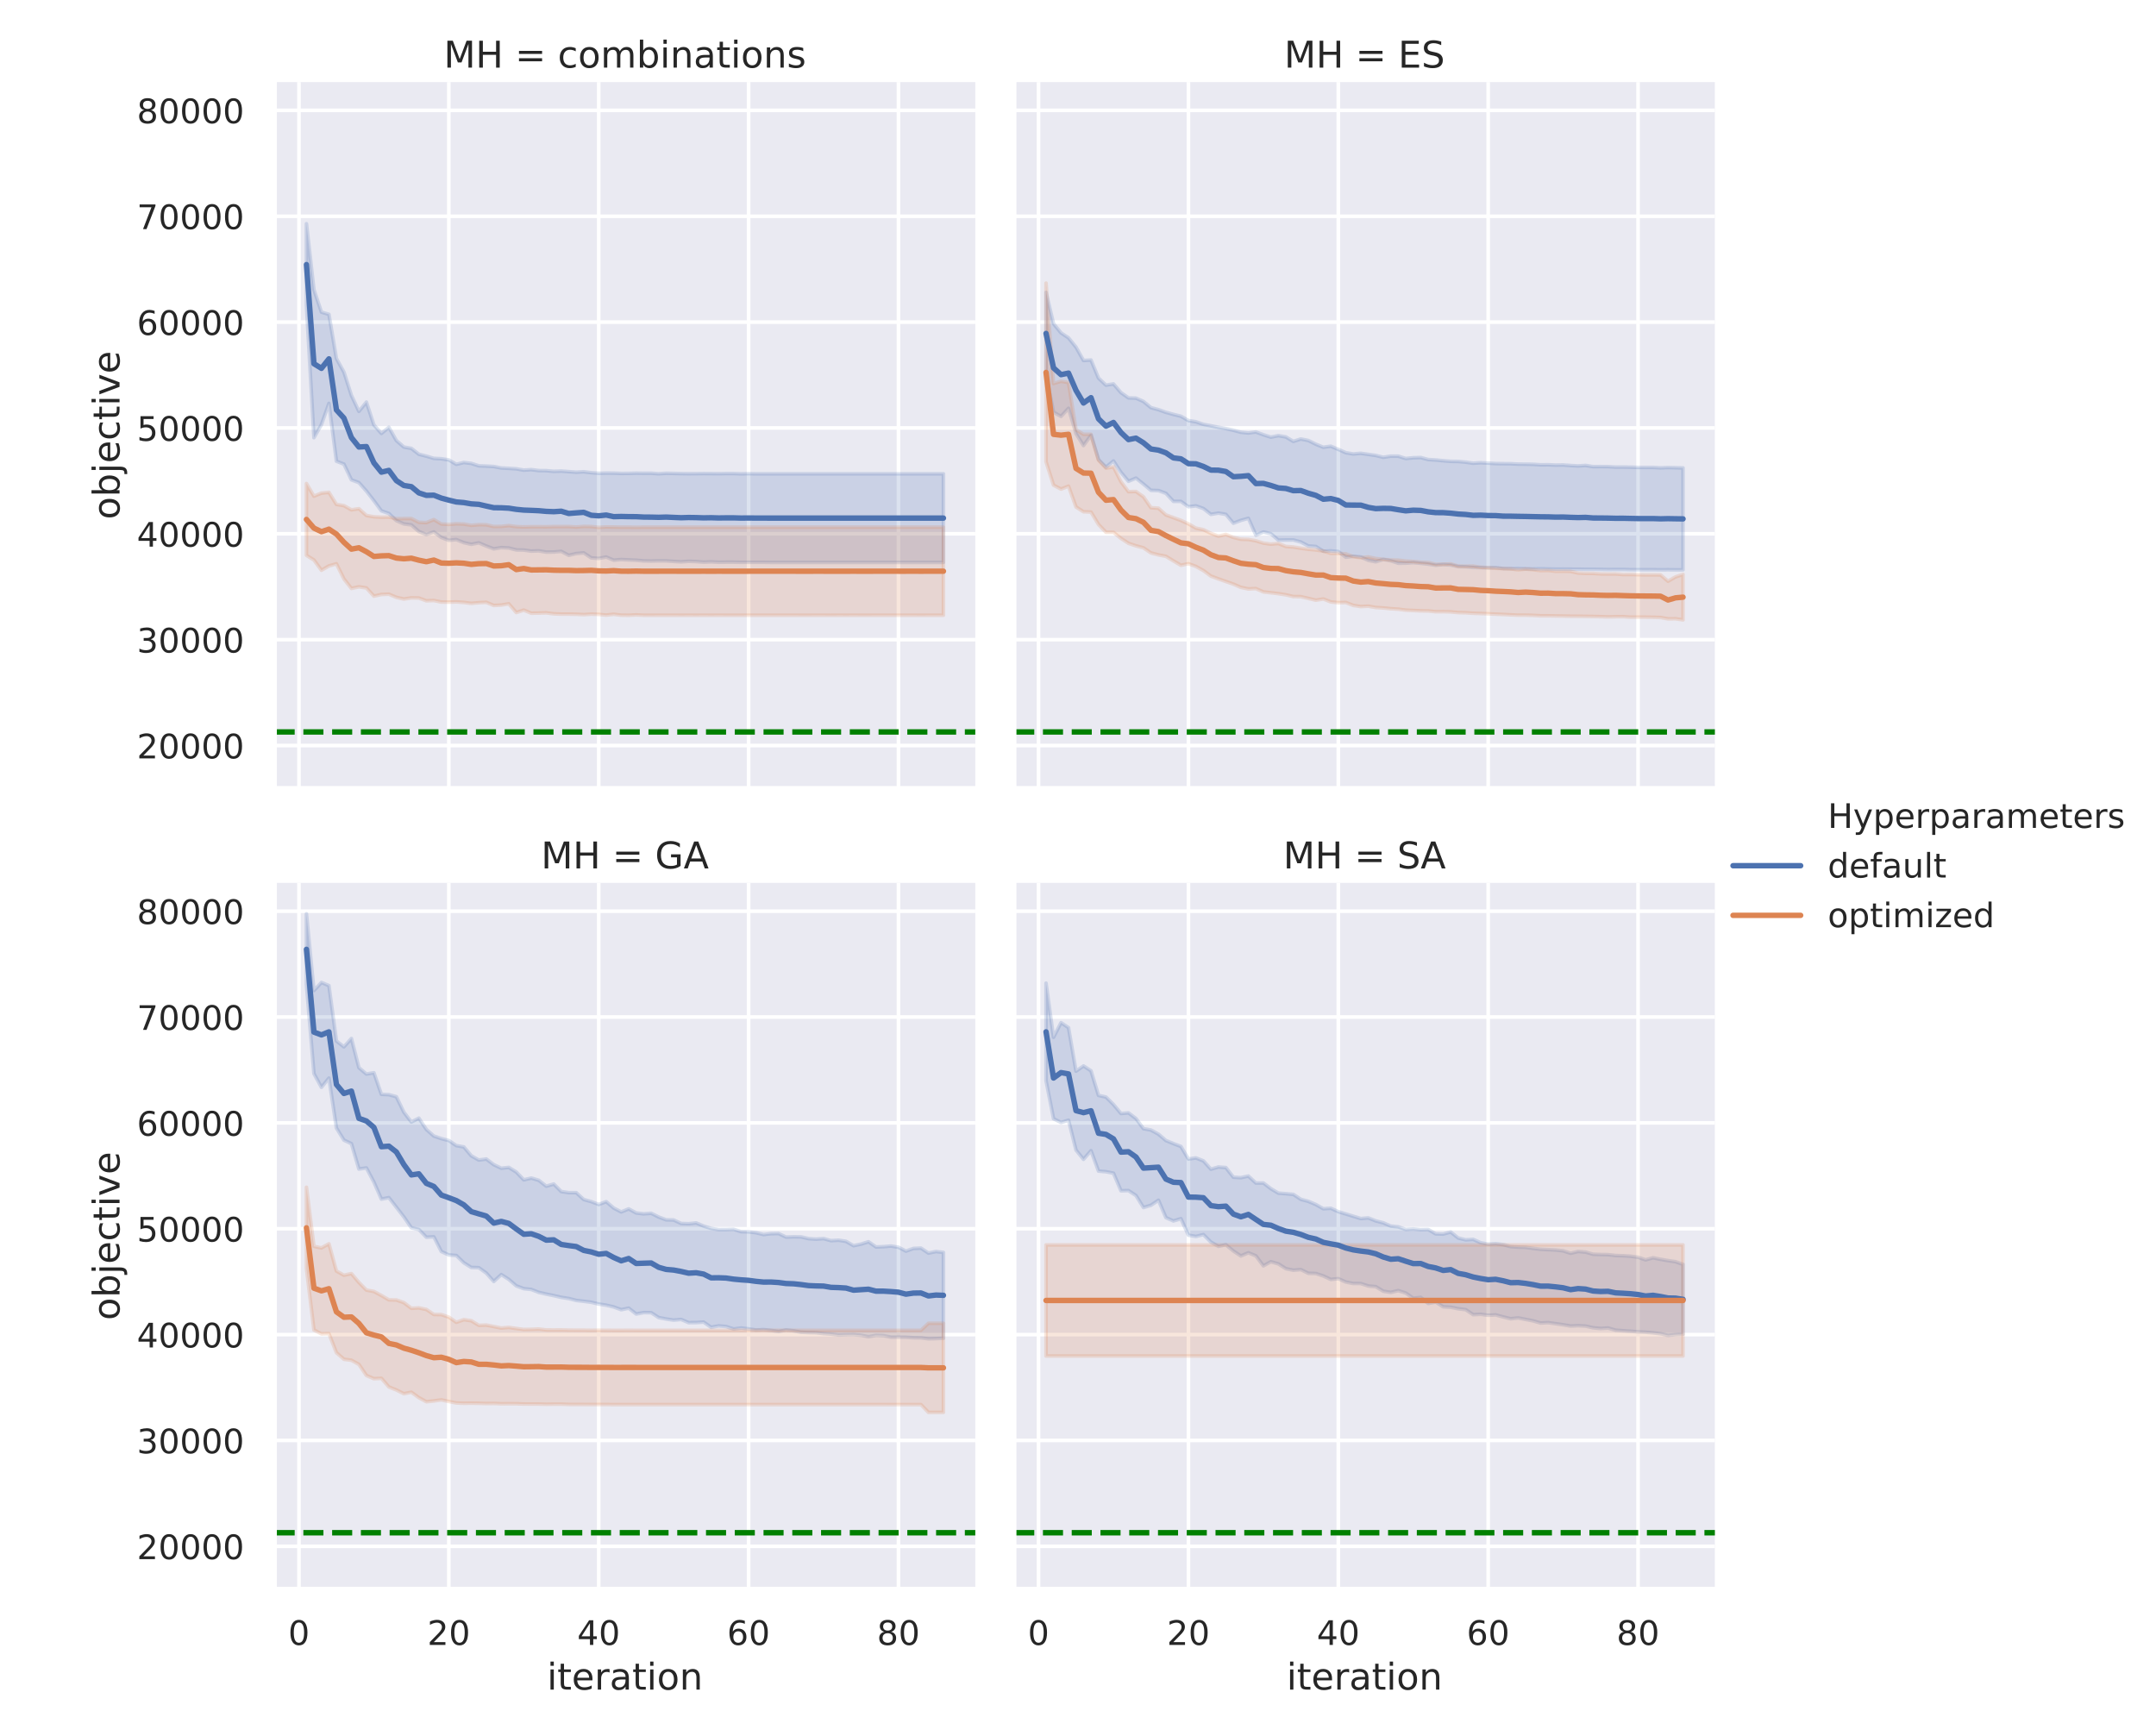 <?xml version="1.0" encoding="utf-8" standalone="no"?>
<!DOCTYPE svg PUBLIC "-//W3C//DTD SVG 1.1//EN"
  "http://www.w3.org/Graphics/SVG/1.1/DTD/svg11.dtd">
<!-- Created with matplotlib (https://matplotlib.org/) -->
<svg height="720pt" version="1.1" viewBox="0 0 893.97 720" width="893.97pt" xmlns="http://www.w3.org/2000/svg" xmlns:xlink="http://www.w3.org/1999/xlink">
 <defs>
  <style type="text/css">
*{stroke-linecap:butt;stroke-linejoin:round;}
  </style>
 </defs>
 <g id="figure_1">
  <g id="patch_1">
   <path d="M 0 720 
L 893.97 720 
L 893.97 0 
L 0 0 
z
" style="fill:#ffffff;"/>
  </g>
  <g id="axes_1">
   <g id="patch_2">
    <path d="M 113.862 326.856 
L 404.396 326.856 
L 404.396 34.044 
L 113.862 34.044 
z
" style="fill:#eaeaf2;"/>
   </g>
   <g id="matplotlib.axis_1">
    <g id="xtick_1">
     <g id="line2d_1">
      <path clip-path="url(#p3618f9e064)" d="M 123.961 326.856 
L 123.961 34.044 
" style="fill:none;stroke:#ffffff;stroke-linecap:round;stroke-width:1.5;"/>
     </g>
    </g>
    <g id="xtick_2">
     <g id="line2d_2">
      <path clip-path="url(#p3618f9e064)" d="M 186.107 326.856 
L 186.107 34.044 
" style="fill:none;stroke:#ffffff;stroke-linecap:round;stroke-width:1.5;"/>
     </g>
    </g>
    <g id="xtick_3">
     <g id="line2d_3">
      <path clip-path="url(#p3618f9e064)" d="M 248.253 326.856 
L 248.253 34.044 
" style="fill:none;stroke:#ffffff;stroke-linecap:round;stroke-width:1.5;"/>
     </g>
    </g>
    <g id="xtick_4">
     <g id="line2d_4">
      <path clip-path="url(#p3618f9e064)" d="M 310.4 326.856 
L 310.4 34.044 
" style="fill:none;stroke:#ffffff;stroke-linecap:round;stroke-width:1.5;"/>
     </g>
    </g>
    <g id="xtick_5">
     <g id="line2d_5">
      <path clip-path="url(#p3618f9e064)" d="M 372.546 326.856 
L 372.546 34.044 
" style="fill:none;stroke:#ffffff;stroke-linecap:round;stroke-width:1.5;"/>
     </g>
    </g>
   </g>
   <g id="matplotlib.axis_2">
    <g id="ytick_1">
     <g id="line2d_6">
      <path clip-path="url(#p3618f9e064)" d="M 113.862 309.13 
L 404.396 309.13 
" style="fill:none;stroke:#ffffff;stroke-linecap:round;stroke-width:1.5;"/>
     </g>
     <g id="text_1">
      <!-- 20000 -->
      <defs>
       <path d="M 19.188 8.297 
L 53.609 8.297 
L 53.609 0 
L 7.328 0 
L 7.328 8.297 
Q 12.938 14.109 22.625 23.891 
Q 32.328 33.688 34.812 36.531 
Q 39.547 41.844 41.422 45.531 
Q 43.312 49.219 43.312 52.781 
Q 43.312 58.594 39.234 62.25 
Q 35.156 65.922 28.609 65.922 
Q 23.969 65.922 18.812 64.312 
Q 13.672 62.703 7.812 59.422 
L 7.812 69.391 
Q 13.766 71.781 18.938 73 
Q 24.125 74.219 28.422 74.219 
Q 39.75 74.219 46.484 68.547 
Q 53.219 62.891 53.219 53.422 
Q 53.219 48.922 51.531 44.891 
Q 49.859 40.875 45.406 35.406 
Q 44.188 33.984 37.641 27.219 
Q 31.109 20.453 19.188 8.297 
z
" id="DejaVuSans-50"/>
       <path d="M 31.781 66.406 
Q 24.172 66.406 20.328 58.906 
Q 16.5 51.422 16.5 36.375 
Q 16.5 21.391 20.328 13.891 
Q 24.172 6.391 31.781 6.391 
Q 39.453 6.391 43.281 13.891 
Q 47.125 21.391 47.125 36.375 
Q 47.125 51.422 43.281 58.906 
Q 39.453 66.406 31.781 66.406 
z
M 31.781 74.219 
Q 44.047 74.219 50.516 64.516 
Q 56.984 54.828 56.984 36.375 
Q 56.984 17.969 50.516 8.266 
Q 44.047 -1.422 31.781 -1.422 
Q 19.531 -1.422 13.062 8.266 
Q 6.594 17.969 6.594 36.375 
Q 6.594 54.828 13.062 64.516 
Q 19.531 74.219 31.781 74.219 
z
" id="DejaVuSans-48"/>
      </defs>
      <g style="fill:#262626;" transform="translate(56.745 314.458)scale(0.14 -0.14)">
       <use xlink:href="#DejaVuSans-50"/>
       <use x="63.623" xlink:href="#DejaVuSans-48"/>
       <use x="127.246" xlink:href="#DejaVuSans-48"/>
       <use x="190.869" xlink:href="#DejaVuSans-48"/>
       <use x="254.492" xlink:href="#DejaVuSans-48"/>
      </g>
     </g>
    </g>
    <g id="ytick_2">
     <g id="line2d_7">
      <path clip-path="url(#p3618f9e064)" d="M 113.862 265.236 
L 404.396 265.236 
" style="fill:none;stroke:#ffffff;stroke-linecap:round;stroke-width:1.5;"/>
     </g>
     <g id="text_2">
      <!-- 30000 -->
      <defs>
       <path d="M 40.578 39.312 
Q 47.656 37.797 51.625 33 
Q 55.609 28.219 55.609 21.188 
Q 55.609 10.406 48.188 4.484 
Q 40.766 -1.422 27.094 -1.422 
Q 22.516 -1.422 17.656 -0.516 
Q 12.797 0.391 7.625 2.203 
L 7.625 11.719 
Q 11.719 9.328 16.594 8.109 
Q 21.484 6.891 26.812 6.891 
Q 36.078 6.891 40.938 10.547 
Q 45.797 14.203 45.797 21.188 
Q 45.797 27.641 41.281 31.266 
Q 36.766 34.906 28.719 34.906 
L 20.219 34.906 
L 20.219 43.016 
L 29.109 43.016 
Q 36.375 43.016 40.234 45.922 
Q 44.094 48.828 44.094 54.297 
Q 44.094 59.906 40.109 62.906 
Q 36.141 65.922 28.719 65.922 
Q 24.656 65.922 20.016 65.031 
Q 15.375 64.156 9.812 62.312 
L 9.812 71.094 
Q 15.438 72.656 20.344 73.438 
Q 25.25 74.219 29.594 74.219 
Q 40.828 74.219 47.359 69.109 
Q 53.906 64.016 53.906 55.328 
Q 53.906 49.266 50.438 45.094 
Q 46.969 40.922 40.578 39.312 
z
" id="DejaVuSans-51"/>
      </defs>
      <g style="fill:#262626;" transform="translate(56.745 270.564)scale(0.14 -0.14)">
       <use xlink:href="#DejaVuSans-51"/>
       <use x="63.623" xlink:href="#DejaVuSans-48"/>
       <use x="127.246" xlink:href="#DejaVuSans-48"/>
       <use x="190.869" xlink:href="#DejaVuSans-48"/>
       <use x="254.492" xlink:href="#DejaVuSans-48"/>
      </g>
     </g>
    </g>
    <g id="ytick_3">
     <g id="line2d_8">
      <path clip-path="url(#p3618f9e064)" d="M 113.862 221.342 
L 404.396 221.342 
" style="fill:none;stroke:#ffffff;stroke-linecap:round;stroke-width:1.5;"/>
     </g>
     <g id="text_3">
      <!-- 40000 -->
      <defs>
       <path d="M 37.797 64.312 
L 12.891 25.391 
L 37.797 25.391 
z
M 35.203 72.906 
L 47.609 72.906 
L 47.609 25.391 
L 58.016 25.391 
L 58.016 17.188 
L 47.609 17.188 
L 47.609 0 
L 37.797 0 
L 37.797 17.188 
L 4.891 17.188 
L 4.891 26.703 
z
" id="DejaVuSans-52"/>
      </defs>
      <g style="fill:#262626;" transform="translate(56.745 226.671)scale(0.14 -0.14)">
       <use xlink:href="#DejaVuSans-52"/>
       <use x="63.623" xlink:href="#DejaVuSans-48"/>
       <use x="127.246" xlink:href="#DejaVuSans-48"/>
       <use x="190.869" xlink:href="#DejaVuSans-48"/>
       <use x="254.492" xlink:href="#DejaVuSans-48"/>
      </g>
     </g>
    </g>
    <g id="ytick_4">
     <g id="line2d_9">
      <path clip-path="url(#p3618f9e064)" d="M 113.862 177.449 
L 404.396 177.449 
" style="fill:none;stroke:#ffffff;stroke-linecap:round;stroke-width:1.5;"/>
     </g>
     <g id="text_4">
      <!-- 50000 -->
      <defs>
       <path d="M 10.797 72.906 
L 49.516 72.906 
L 49.516 64.594 
L 19.828 64.594 
L 19.828 46.734 
Q 21.969 47.469 24.109 47.828 
Q 26.266 48.188 28.422 48.188 
Q 40.625 48.188 47.75 41.5 
Q 54.891 34.812 54.891 23.391 
Q 54.891 11.625 47.562 5.094 
Q 40.234 -1.422 26.906 -1.422 
Q 22.312 -1.422 17.547 -0.641 
Q 12.797 0.141 7.719 1.703 
L 7.719 11.625 
Q 12.109 9.234 16.797 8.062 
Q 21.484 6.891 26.703 6.891 
Q 35.156 6.891 40.078 11.328 
Q 45.016 15.766 45.016 23.391 
Q 45.016 31 40.078 35.438 
Q 35.156 39.891 26.703 39.891 
Q 22.75 39.891 18.812 39.016 
Q 14.891 38.141 10.797 36.281 
z
" id="DejaVuSans-53"/>
      </defs>
      <g style="fill:#262626;" transform="translate(56.745 182.777)scale(0.14 -0.14)">
       <use xlink:href="#DejaVuSans-53"/>
       <use x="63.623" xlink:href="#DejaVuSans-48"/>
       <use x="127.246" xlink:href="#DejaVuSans-48"/>
       <use x="190.869" xlink:href="#DejaVuSans-48"/>
       <use x="254.492" xlink:href="#DejaVuSans-48"/>
      </g>
     </g>
    </g>
    <g id="ytick_5">
     <g id="line2d_10">
      <path clip-path="url(#p3618f9e064)" d="M 113.862 133.555 
L 404.396 133.555 
" style="fill:none;stroke:#ffffff;stroke-linecap:round;stroke-width:1.5;"/>
     </g>
     <g id="text_5">
      <!-- 60000 -->
      <defs>
       <path d="M 33.016 40.375 
Q 26.375 40.375 22.484 35.828 
Q 18.609 31.297 18.609 23.391 
Q 18.609 15.531 22.484 10.953 
Q 26.375 6.391 33.016 6.391 
Q 39.656 6.391 43.531 10.953 
Q 47.406 15.531 47.406 23.391 
Q 47.406 31.297 43.531 35.828 
Q 39.656 40.375 33.016 40.375 
z
M 52.594 71.297 
L 52.594 62.312 
Q 48.875 64.062 45.094 64.984 
Q 41.312 65.922 37.594 65.922 
Q 27.828 65.922 22.672 59.328 
Q 17.531 52.734 16.797 39.406 
Q 19.672 43.656 24.016 45.922 
Q 28.375 48.188 33.594 48.188 
Q 44.578 48.188 50.953 41.516 
Q 57.328 34.859 57.328 23.391 
Q 57.328 12.156 50.688 5.359 
Q 44.047 -1.422 33.016 -1.422 
Q 20.359 -1.422 13.672 8.266 
Q 6.984 17.969 6.984 36.375 
Q 6.984 53.656 15.188 63.938 
Q 23.391 74.219 37.203 74.219 
Q 40.922 74.219 44.703 73.484 
Q 48.484 72.75 52.594 71.297 
z
" id="DejaVuSans-54"/>
      </defs>
      <g style="fill:#262626;" transform="translate(56.745 138.883)scale(0.14 -0.14)">
       <use xlink:href="#DejaVuSans-54"/>
       <use x="63.623" xlink:href="#DejaVuSans-48"/>
       <use x="127.246" xlink:href="#DejaVuSans-48"/>
       <use x="190.869" xlink:href="#DejaVuSans-48"/>
       <use x="254.492" xlink:href="#DejaVuSans-48"/>
      </g>
     </g>
    </g>
    <g id="ytick_6">
     <g id="line2d_11">
      <path clip-path="url(#p3618f9e064)" d="M 113.862 89.661 
L 404.396 89.661 
" style="fill:none;stroke:#ffffff;stroke-linecap:round;stroke-width:1.5;"/>
     </g>
     <g id="text_6">
      <!-- 70000 -->
      <defs>
       <path d="M 8.203 72.906 
L 55.078 72.906 
L 55.078 68.703 
L 28.609 0 
L 18.312 0 
L 43.219 64.594 
L 8.203 64.594 
z
" id="DejaVuSans-55"/>
      </defs>
      <g style="fill:#262626;" transform="translate(56.745 94.99)scale(0.14 -0.14)">
       <use xlink:href="#DejaVuSans-55"/>
       <use x="63.623" xlink:href="#DejaVuSans-48"/>
       <use x="127.246" xlink:href="#DejaVuSans-48"/>
       <use x="190.869" xlink:href="#DejaVuSans-48"/>
       <use x="254.492" xlink:href="#DejaVuSans-48"/>
      </g>
     </g>
    </g>
    <g id="ytick_7">
     <g id="line2d_12">
      <path clip-path="url(#p3618f9e064)" d="M 113.862 45.768 
L 404.396 45.768 
" style="fill:none;stroke:#ffffff;stroke-linecap:round;stroke-width:1.5;"/>
     </g>
     <g id="text_7">
      <!-- 80000 -->
      <defs>
       <path d="M 31.781 34.625 
Q 24.75 34.625 20.719 30.859 
Q 16.703 27.094 16.703 20.516 
Q 16.703 13.922 20.719 10.156 
Q 24.75 6.391 31.781 6.391 
Q 38.812 6.391 42.859 10.172 
Q 46.922 13.969 46.922 20.516 
Q 46.922 27.094 42.891 30.859 
Q 38.875 34.625 31.781 34.625 
z
M 21.922 38.812 
Q 15.578 40.375 12.031 44.719 
Q 8.5 49.078 8.5 55.328 
Q 8.5 64.062 14.719 69.141 
Q 20.953 74.219 31.781 74.219 
Q 42.672 74.219 48.875 69.141 
Q 55.078 64.062 55.078 55.328 
Q 55.078 49.078 51.531 44.719 
Q 48 40.375 41.703 38.812 
Q 48.828 37.156 52.797 32.312 
Q 56.781 27.484 56.781 20.516 
Q 56.781 9.906 50.312 4.234 
Q 43.844 -1.422 31.781 -1.422 
Q 19.734 -1.422 13.25 4.234 
Q 6.781 9.906 6.781 20.516 
Q 6.781 27.484 10.781 32.312 
Q 14.797 37.156 21.922 38.812 
z
M 18.312 54.391 
Q 18.312 48.734 21.844 45.562 
Q 25.391 42.391 31.781 42.391 
Q 38.141 42.391 41.719 45.562 
Q 45.312 48.734 45.312 54.391 
Q 45.312 60.062 41.719 63.234 
Q 38.141 66.406 31.781 66.406 
Q 25.391 66.406 21.844 63.234 
Q 18.312 60.062 18.312 54.391 
z
" id="DejaVuSans-56"/>
      </defs>
      <g style="fill:#262626;" transform="translate(56.745 51.096)scale(0.14 -0.14)">
       <use xlink:href="#DejaVuSans-56"/>
       <use x="63.623" xlink:href="#DejaVuSans-48"/>
       <use x="127.246" xlink:href="#DejaVuSans-48"/>
       <use x="190.869" xlink:href="#DejaVuSans-48"/>
       <use x="254.492" xlink:href="#DejaVuSans-48"/>
      </g>
     </g>
    </g>
    <g id="text_8">
     <!-- objective -->
     <defs>
      <path d="M 30.609 48.391 
Q 23.391 48.391 19.188 42.75 
Q 14.984 37.109 14.984 27.297 
Q 14.984 17.484 19.156 11.844 
Q 23.344 6.203 30.609 6.203 
Q 37.797 6.203 41.984 11.859 
Q 46.188 17.531 46.188 27.297 
Q 46.188 37.016 41.984 42.703 
Q 37.797 48.391 30.609 48.391 
z
M 30.609 56 
Q 42.328 56 49.016 48.375 
Q 55.719 40.766 55.719 27.297 
Q 55.719 13.875 49.016 6.219 
Q 42.328 -1.422 30.609 -1.422 
Q 18.844 -1.422 12.172 6.219 
Q 5.516 13.875 5.516 27.297 
Q 5.516 40.766 12.172 48.375 
Q 18.844 56 30.609 56 
z
" id="DejaVuSans-111"/>
      <path d="M 48.688 27.297 
Q 48.688 37.203 44.609 42.844 
Q 40.531 48.484 33.406 48.484 
Q 26.266 48.484 22.188 42.844 
Q 18.109 37.203 18.109 27.297 
Q 18.109 17.391 22.188 11.75 
Q 26.266 6.109 33.406 6.109 
Q 40.531 6.109 44.609 11.75 
Q 48.688 17.391 48.688 27.297 
z
M 18.109 46.391 
Q 20.953 51.266 25.266 53.625 
Q 29.594 56 35.594 56 
Q 45.562 56 51.781 48.094 
Q 58.016 40.188 58.016 27.297 
Q 58.016 14.406 51.781 6.484 
Q 45.562 -1.422 35.594 -1.422 
Q 29.594 -1.422 25.266 0.953 
Q 20.953 3.328 18.109 8.203 
L 18.109 0 
L 9.078 0 
L 9.078 75.984 
L 18.109 75.984 
z
" id="DejaVuSans-98"/>
      <path d="M 9.422 54.688 
L 18.406 54.688 
L 18.406 -0.984 
Q 18.406 -11.422 14.422 -16.109 
Q 10.453 -20.797 1.609 -20.797 
L -1.812 -20.797 
L -1.812 -13.188 
L 0.594 -13.188 
Q 5.719 -13.188 7.562 -10.812 
Q 9.422 -8.453 9.422 -0.984 
z
M 9.422 75.984 
L 18.406 75.984 
L 18.406 64.594 
L 9.422 64.594 
z
" id="DejaVuSans-106"/>
      <path d="M 56.203 29.594 
L 56.203 25.203 
L 14.891 25.203 
Q 15.484 15.922 20.484 11.062 
Q 25.484 6.203 34.422 6.203 
Q 39.594 6.203 44.453 7.469 
Q 49.312 8.734 54.109 11.281 
L 54.109 2.781 
Q 49.266 0.734 44.188 -0.344 
Q 39.109 -1.422 33.891 -1.422 
Q 20.797 -1.422 13.156 6.188 
Q 5.516 13.812 5.516 26.812 
Q 5.516 40.234 12.766 48.109 
Q 20.016 56 32.328 56 
Q 43.359 56 49.781 48.891 
Q 56.203 41.797 56.203 29.594 
z
M 47.219 32.234 
Q 47.125 39.594 43.094 43.984 
Q 39.062 48.391 32.422 48.391 
Q 24.906 48.391 20.391 44.141 
Q 15.875 39.891 15.188 32.172 
z
" id="DejaVuSans-101"/>
      <path d="M 48.781 52.594 
L 48.781 44.188 
Q 44.969 46.297 41.141 47.344 
Q 37.312 48.391 33.406 48.391 
Q 24.656 48.391 19.812 42.844 
Q 14.984 37.312 14.984 27.297 
Q 14.984 17.281 19.812 11.734 
Q 24.656 6.203 33.406 6.203 
Q 37.312 6.203 41.141 7.25 
Q 44.969 8.297 48.781 10.406 
L 48.781 2.094 
Q 45.016 0.344 40.984 -0.531 
Q 36.969 -1.422 32.422 -1.422 
Q 20.062 -1.422 12.781 6.344 
Q 5.516 14.109 5.516 27.297 
Q 5.516 40.672 12.859 48.328 
Q 20.219 56 33.016 56 
Q 37.156 56 41.109 55.141 
Q 45.062 54.297 48.781 52.594 
z
" id="DejaVuSans-99"/>
      <path d="M 18.312 70.219 
L 18.312 54.688 
L 36.812 54.688 
L 36.812 47.703 
L 18.312 47.703 
L 18.312 18.016 
Q 18.312 11.328 20.141 9.422 
Q 21.969 7.516 27.594 7.516 
L 36.812 7.516 
L 36.812 0 
L 27.594 0 
Q 17.188 0 13.234 3.875 
Q 9.281 7.766 9.281 18.016 
L 9.281 47.703 
L 2.688 47.703 
L 2.688 54.688 
L 9.281 54.688 
L 9.281 70.219 
z
" id="DejaVuSans-116"/>
      <path d="M 9.422 54.688 
L 18.406 54.688 
L 18.406 0 
L 9.422 0 
z
M 9.422 75.984 
L 18.406 75.984 
L 18.406 64.594 
L 9.422 64.594 
z
" id="DejaVuSans-105"/>
      <path d="M 2.984 54.688 
L 12.5 54.688 
L 29.594 8.797 
L 46.688 54.688 
L 56.203 54.688 
L 35.688 0 
L 23.484 0 
z
" id="DejaVuSans-118"/>
     </defs>
     <g style="fill:#262626;" transform="translate(49.563 215.385)rotate(-90)scale(0.153 -0.153)">
      <use xlink:href="#DejaVuSans-111"/>
      <use x="61.182" xlink:href="#DejaVuSans-98"/>
      <use x="124.658" xlink:href="#DejaVuSans-106"/>
      <use x="152.441" xlink:href="#DejaVuSans-101"/>
      <use x="213.965" xlink:href="#DejaVuSans-99"/>
      <use x="268.945" xlink:href="#DejaVuSans-116"/>
      <use x="308.154" xlink:href="#DejaVuSans-105"/>
      <use x="335.938" xlink:href="#DejaVuSans-118"/>
      <use x="395.117" xlink:href="#DejaVuSans-101"/>
     </g>
    </g>
   </g>
   <g id="PolyCollection_1">
    <defs>
     <path d="M 127.068 -627.233 
L 127.068 -593.335 
L 130.175 -538.515 
L 133.283 -543.958 
L 136.39 -552.742 
L 139.497 -528.751 
L 142.605 -527.553 
L 145.712 -521.04 
L 148.819 -519.871 
L 151.927 -516.374 
L 155.034 -512.374 
L 158.141 -508.174 
L 161.249 -507.088 
L 164.356 -504.119 
L 167.463 -502.752 
L 170.57 -502.346 
L 173.678 -499.597 
L 176.785 -498.34 
L 179.892 -499.421 
L 183 -497.134 
L 186.107 -495.948 
L 189.214 -496.26 
L 192.322 -494.986 
L 195.429 -494.297 
L 198.536 -494.914 
L 201.644 -493.58 
L 204.751 -492.411 
L 207.858 -492.936 
L 210.966 -492.774 
L 214.073 -491.983 
L 217.18 -491.927 
L 220.288 -491.489 
L 223.395 -491.603 
L 226.502 -491.067 
L 229.609 -491.105 
L 232.717 -491.388 
L 235.824 -489.734 
L 238.931 -490.471 
L 242.039 -490.75 
L 245.146 -488.676 
L 248.253 -488.457 
L 251.361 -489.04 
L 254.468 -487.714 
L 257.575 -487.993 
L 260.683 -487.838 
L 263.79 -487.709 
L 266.897 -487.427 
L 270.005 -487.365 
L 273.112 -487.439 
L 276.219 -487.422 
L 279.327 -487.207 
L 282.434 -487.033 
L 285.541 -487.257 
L 288.648 -487.152 
L 291.756 -486.901 
L 294.863 -487.033 
L 297.97 -486.87 
L 301.078 -486.901 
L 304.185 -486.901 
L 307.292 -486.835 
L 310.4 -486.833 
L 313.507 -486.835 
L 316.614 -486.835 
L 319.722 -486.798 
L 322.829 -486.798 
L 325.936 -486.798 
L 329.044 -486.798 
L 332.151 -486.798 
L 335.258 -486.798 
L 338.366 -486.798 
L 341.473 -486.798 
L 344.58 -486.798 
L 347.687 -486.798 
L 350.795 -486.798 
L 353.902 -486.798 
L 357.009 -486.798 
L 360.117 -486.798 
L 363.224 -486.798 
L 366.331 -486.798 
L 369.439 -486.798 
L 372.546 -486.798 
L 375.653 -486.798 
L 378.761 -486.798 
L 381.868 -486.798 
L 384.975 -486.798 
L 388.083 -486.798 
L 391.19 -486.798 
L 391.19 -523.54 
L 391.19 -523.54 
L 388.083 -523.54 
L 384.975 -523.54 
L 381.868 -523.54 
L 378.761 -523.54 
L 375.653 -523.54 
L 372.546 -523.54 
L 369.439 -523.54 
L 366.331 -523.54 
L 363.224 -523.54 
L 360.117 -523.54 
L 357.009 -523.54 
L 353.902 -523.54 
L 350.795 -523.54 
L 347.687 -523.54 
L 344.58 -523.54 
L 341.473 -523.54 
L 338.366 -523.54 
L 335.258 -523.54 
L 332.151 -523.54 
L 329.044 -523.54 
L 325.936 -523.54 
L 322.829 -523.54 
L 319.722 -523.54 
L 316.614 -523.533 
L 313.507 -523.533 
L 310.4 -523.596 
L 307.292 -523.533 
L 304.185 -523.642 
L 301.078 -523.642 
L 297.97 -523.59 
L 294.863 -523.619 
L 291.756 -523.642 
L 288.648 -523.6 
L 285.541 -523.584 
L 282.434 -523.619 
L 279.327 -523.701 
L 276.219 -523.76 
L 273.112 -523.558 
L 270.005 -523.779 
L 266.897 -523.77 
L 263.79 -523.811 
L 260.683 -523.719 
L 257.575 -523.701 
L 254.468 -523.823 
L 251.361 -523.835 
L 248.253 -523.771 
L 245.146 -524.006 
L 242.039 -524.381 
L 238.931 -524.209 
L 235.824 -524.437 
L 232.717 -524.669 
L 229.609 -524.562 
L 226.502 -524.847 
L 223.395 -524.878 
L 220.288 -525.27 
L 217.18 -525.06 
L 214.073 -525.61 
L 210.966 -525.799 
L 207.858 -525.96 
L 204.751 -526.555 
L 201.644 -526.734 
L 198.536 -526.844 
L 195.429 -527.85 
L 192.322 -528.227 
L 189.214 -527.471 
L 186.107 -529.29 
L 183 -529.783 
L 179.892 -529.933 
L 176.785 -530.864 
L 173.678 -531.65 
L 170.57 -534.072 
L 167.463 -534.64 
L 164.356 -537.327 
L 161.249 -542.813 
L 158.141 -540.276 
L 155.034 -543.802 
L 151.927 -553.271 
L 148.819 -549.43 
L 145.712 -556.054 
L 142.605 -565.727 
L 139.497 -571.304 
L 136.39 -589.664 
L 133.283 -590.573 
L 130.175 -599.848 
L 127.068 -627.233 
z
" id="mbf3a642deb" style="stroke:#4c72b0;stroke-opacity:0.2;stroke-width:1.5;"/>
    </defs>
    <g clip-path="url(#p3618f9e064)">
     <use style="fill:#4c72b0;fill-opacity:0.2;stroke:#4c72b0;stroke-opacity:0.2;stroke-width:1.5;" x="0" xlink:href="#mbf3a642deb" y="720"/>
    </g>
   </g>
   <g id="PolyCollection_2">
    <defs>
     <path d="M 127.068 -519.511 
L 127.068 -489.724 
L 130.175 -487.785 
L 133.283 -483.551 
L 136.39 -485.335 
L 139.497 -486.233 
L 142.605 -479.944 
L 145.712 -476.007 
L 148.819 -476.682 
L 151.927 -476.213 
L 155.034 -472.821 
L 158.141 -473.502 
L 161.249 -473.633 
L 164.356 -472.308 
L 167.463 -471.619 
L 170.57 -472.095 
L 173.678 -472.033 
L 176.785 -470.881 
L 179.892 -471.008 
L 183 -470.366 
L 186.107 -470.337 
L 189.214 -470.426 
L 192.322 -470.211 
L 195.429 -469.814 
L 198.536 -470.098 
L 201.644 -470.256 
L 204.751 -468.949 
L 207.858 -469.11 
L 210.966 -469.634 
L 214.073 -466.02 
L 217.18 -467.02 
L 220.288 -465.736 
L 223.395 -465.803 
L 226.502 -465.887 
L 229.609 -465.484 
L 232.717 -465.357 
L 235.824 -465.357 
L 238.931 -465.31 
L 242.039 -465.144 
L 245.146 -465.357 
L 248.253 -465.257 
L 251.361 -464.954 
L 254.468 -465.299 
L 257.575 -464.921 
L 260.683 -464.882 
L 263.79 -465.037 
L 266.897 -464.882 
L 270.005 -464.882 
L 273.112 -464.889 
L 276.219 -464.889 
L 279.327 -464.889 
L 282.434 -464.882 
L 285.541 -464.889 
L 288.648 -464.882 
L 291.756 -464.889 
L 294.863 -464.882 
L 297.97 -464.889 
L 301.078 -464.882 
L 304.185 -464.882 
L 307.292 -464.882 
L 310.4 -464.889 
L 313.507 -464.889 
L 316.614 -464.889 
L 319.722 -464.889 
L 322.829 -464.889 
L 325.936 -464.889 
L 329.044 -464.889 
L 332.151 -464.882 
L 335.258 -464.882 
L 338.366 -464.889 
L 341.473 -464.889 
L 344.58 -464.872 
L 347.687 -464.889 
L 350.795 -464.882 
L 353.902 -464.889 
L 357.009 -464.882 
L 360.117 -464.882 
L 363.224 -464.889 
L 366.331 -464.889 
L 369.439 -464.889 
L 372.546 -464.889 
L 375.653 -464.889 
L 378.761 -464.889 
L 381.868 -464.879 
L 384.975 -464.889 
L 388.083 -464.889 
L 391.19 -464.889 
L 391.19 -501.415 
L 391.19 -501.415 
L 388.083 -501.408 
L 384.975 -501.415 
L 381.868 -501.416 
L 378.761 -501.415 
L 375.653 -501.408 
L 372.546 -501.408 
L 369.439 -501.415 
L 366.331 -501.415 
L 363.224 -501.415 
L 360.117 -501.41 
L 357.009 -501.41 
L 353.902 -501.415 
L 350.795 -501.41 
L 347.687 -501.408 
L 344.58 -501.412 
L 341.473 -501.408 
L 338.366 -501.415 
L 335.258 -501.41 
L 332.151 -501.404 
L 329.044 -501.415 
L 325.936 -501.408 
L 322.829 -501.415 
L 319.722 -501.408 
L 316.614 -501.415 
L 313.507 -501.415 
L 310.4 -501.408 
L 307.292 -501.404 
L 304.185 -501.41 
L 301.078 -501.41 
L 297.97 -501.415 
L 294.863 -501.404 
L 291.756 -501.415 
L 288.648 -501.404 
L 285.541 -501.408 
L 282.434 -501.41 
L 279.327 -501.415 
L 276.219 -501.415 
L 273.112 -501.408 
L 270.005 -501.404 
L 266.897 -501.41 
L 263.79 -501.37 
L 260.683 -501.41 
L 257.575 -501.408 
L 254.468 -501.469 
L 251.361 -501.509 
L 248.253 -501.326 
L 245.146 -501.672 
L 242.039 -501.716 
L 238.931 -501.481 
L 235.824 -501.672 
L 232.717 -501.666 
L 229.609 -501.657 
L 226.502 -501.576 
L 223.395 -501.593 
L 220.288 -501.599 
L 217.18 -501.515 
L 214.073 -501.643 
L 210.966 -502.064 
L 207.858 -501.728 
L 204.751 -501.679 
L 201.644 -502.399 
L 198.536 -502.455 
L 195.429 -502.167 
L 192.322 -502.698 
L 189.214 -502.808 
L 186.107 -502.557 
L 183 -502.724 
L 179.892 -504.552 
L 176.785 -503.296 
L 173.678 -503.417 
L 170.57 -505.002 
L 167.463 -504.976 
L 164.356 -504.906 
L 161.249 -505.59 
L 158.141 -505.546 
L 155.034 -505.717 
L 151.927 -506.26 
L 148.819 -509.072 
L 145.712 -508.599 
L 142.605 -510.337 
L 139.497 -510.848 
L 136.39 -515.85 
L 133.283 -515.533 
L 130.175 -514.262 
L 127.068 -519.511 
z
" id="mb4870aa6d2" style="stroke:#dd8452;stroke-opacity:0.2;stroke-width:1.5;"/>
    </defs>
    <g clip-path="url(#p3618f9e064)">
     <use style="fill:#dd8452;fill-opacity:0.2;stroke:#dd8452;stroke-opacity:0.2;stroke-width:1.5;" x="0" xlink:href="#mb4870aa6d2" y="720"/>
    </g>
   </g>
   <g id="line2d_13">
    <path clip-path="url(#p3618f9e064)" d="M 127.068 109.716 
L 130.175 150.818 
L 133.283 152.735 
L 136.39 148.797 
L 139.497 169.973 
L 142.605 173.36 
L 145.712 181.453 
L 148.819 185.349 
L 151.927 185.178 
L 155.034 191.912 
L 158.141 195.775 
L 161.249 195.05 
L 164.356 199.277 
L 167.463 201.304 
L 170.57 201.791 
L 173.678 204.376 
L 176.785 205.398 
L 179.892 205.323 
L 183 206.542 
L 186.107 207.381 
L 189.214 208.135 
L 192.322 208.394 
L 195.429 208.926 
L 198.536 209.121 
L 201.644 209.843 
L 204.751 210.517 
L 207.858 210.552 
L 210.966 210.713 
L 214.073 211.203 
L 217.18 211.507 
L 220.288 211.621 
L 223.395 211.76 
L 226.502 212.043 
L 229.609 212.167 
L 232.717 211.971 
L 235.824 212.914 
L 238.931 212.66 
L 242.039 212.435 
L 245.146 213.659 
L 248.253 213.886 
L 251.361 213.562 
L 254.468 214.232 
L 257.575 214.153 
L 260.683 214.222 
L 263.79 214.24 
L 266.897 214.402 
L 270.005 214.428 
L 273.112 214.502 
L 276.219 214.409 
L 279.327 214.546 
L 282.434 214.674 
L 285.541 214.579 
L 288.648 214.624 
L 291.756 214.729 
L 294.863 214.674 
L 297.97 214.77 
L 301.078 214.729 
L 304.185 214.729 
L 307.292 214.816 
L 310.4 214.785 
L 313.507 214.816 
L 316.614 214.816 
L 319.722 214.831 
L 322.829 214.831 
L 325.936 214.831 
L 329.044 214.831 
L 332.151 214.831 
L 335.258 214.831 
L 338.366 214.831 
L 341.473 214.831 
L 344.58 214.831 
L 347.687 214.831 
L 350.795 214.831 
L 353.902 214.831 
L 357.009 214.831 
L 360.117 214.831 
L 363.224 214.831 
L 366.331 214.831 
L 369.439 214.831 
L 372.546 214.831 
L 375.653 214.831 
L 378.761 214.831 
L 381.868 214.831 
L 384.975 214.831 
L 388.083 214.831 
L 391.19 214.831 
" style="fill:none;stroke:#4c72b0;stroke-linecap:round;stroke-width:2.25;"/>
   </g>
   <g id="line2d_14">
    <path clip-path="url(#p3618f9e064)" d="M 127.068 215.383 
L 130.175 218.977 
L 133.283 220.458 
L 136.39 219.408 
L 139.497 221.46 
L 142.605 224.859 
L 145.712 227.697 
L 148.819 227.123 
L 151.927 228.764 
L 155.034 230.731 
L 158.141 230.476 
L 161.249 230.388 
L 164.356 231.393 
L 167.463 231.703 
L 170.57 231.452 
L 173.678 232.275 
L 176.785 232.911 
L 179.892 232.22 
L 183 233.455 
L 186.107 233.553 
L 189.214 233.383 
L 192.322 233.546 
L 195.429 234.01 
L 198.536 233.723 
L 201.644 233.672 
L 204.751 234.686 
L 207.858 234.581 
L 210.966 234.151 
L 214.073 236.169 
L 217.18 235.732 
L 220.288 236.332 
L 223.395 236.302 
L 226.502 236.269 
L 229.609 236.429 
L 232.717 236.489 
L 235.824 236.486 
L 238.931 236.604 
L 242.039 236.57 
L 245.146 236.486 
L 248.253 236.709 
L 251.361 236.769 
L 254.468 236.616 
L 257.575 236.836 
L 260.683 236.854 
L 263.79 236.796 
L 266.897 236.854 
L 270.005 236.857 
L 273.112 236.851 
L 276.219 236.848 
L 279.327 236.848 
L 282.434 236.854 
L 285.541 236.851 
L 288.648 236.857 
L 291.756 236.848 
L 294.863 236.857 
L 297.97 236.848 
L 301.078 236.854 
L 304.185 236.854 
L 307.292 236.857 
L 310.4 236.851 
L 313.507 236.848 
L 316.614 236.848 
L 319.722 236.851 
L 322.829 236.848 
L 325.936 236.851 
L 329.044 236.848 
L 332.151 236.857 
L 335.258 236.854 
L 338.366 236.848 
L 341.473 236.851 
L 344.58 236.858 
L 347.687 236.851 
L 350.795 236.854 
L 353.902 236.848 
L 357.009 236.854 
L 360.117 236.854 
L 363.224 236.848 
L 366.331 236.848 
L 369.439 236.848 
L 372.546 236.851 
L 375.653 236.851 
L 378.761 236.848 
L 381.868 236.852 
L 384.975 236.848 
L 388.083 236.851 
L 391.19 236.848 
" style="fill:none;stroke:#dd8452;stroke-linecap:round;stroke-width:2.25;"/>
   </g>
   <g id="line2d_15"/>
   <g id="line2d_16"/>
   <g id="line2d_17"/>
   <g id="line2d_18">
    <path clip-path="url(#p3618f9e064)" d="M 113.862 303.502 
L 404.396 303.502 
" style="fill:none;stroke:#008000;stroke-dasharray:8.325,3.6;stroke-dashoffset:0;stroke-width:2.25;"/>
   </g>
   <g id="patch_3">
    <path d="M 113.862 326.856 
L 113.862 34.044 
" style="fill:none;stroke:#ffffff;stroke-linecap:square;stroke-linejoin:miter;stroke-width:1.875;"/>
   </g>
   <g id="patch_4">
    <path d="M 113.862 326.856 
L 404.396 326.856 
" style="fill:none;stroke:#ffffff;stroke-linecap:square;stroke-linejoin:miter;stroke-width:1.875;"/>
   </g>
   <g id="text_9">
    <!-- MH = combinations -->
    <defs>
     <path d="M 9.812 72.906 
L 24.516 72.906 
L 43.109 23.297 
L 61.812 72.906 
L 76.516 72.906 
L 76.516 0 
L 66.891 0 
L 66.891 64.016 
L 48.094 14.016 
L 38.188 14.016 
L 19.391 64.016 
L 19.391 0 
L 9.812 0 
z
" id="DejaVuSans-77"/>
     <path d="M 9.812 72.906 
L 19.672 72.906 
L 19.672 43.016 
L 55.516 43.016 
L 55.516 72.906 
L 65.375 72.906 
L 65.375 0 
L 55.516 0 
L 55.516 34.719 
L 19.672 34.719 
L 19.672 0 
L 9.812 0 
z
" id="DejaVuSans-72"/>
     <path id="DejaVuSans-32"/>
     <path d="M 10.594 45.406 
L 73.188 45.406 
L 73.188 37.203 
L 10.594 37.203 
z
M 10.594 25.484 
L 73.188 25.484 
L 73.188 17.188 
L 10.594 17.188 
z
" id="DejaVuSans-61"/>
     <path d="M 52 44.188 
Q 55.375 50.25 60.062 53.125 
Q 64.75 56 71.094 56 
Q 79.641 56 84.281 50.016 
Q 88.922 44.047 88.922 33.016 
L 88.922 0 
L 79.891 0 
L 79.891 32.719 
Q 79.891 40.578 77.094 44.375 
Q 74.312 48.188 68.609 48.188 
Q 61.625 48.188 57.562 43.547 
Q 53.516 38.922 53.516 30.906 
L 53.516 0 
L 44.484 0 
L 44.484 32.719 
Q 44.484 40.625 41.703 44.406 
Q 38.922 48.188 33.109 48.188 
Q 26.219 48.188 22.156 43.531 
Q 18.109 38.875 18.109 30.906 
L 18.109 0 
L 9.078 0 
L 9.078 54.688 
L 18.109 54.688 
L 18.109 46.188 
Q 21.188 51.219 25.484 53.609 
Q 29.781 56 35.688 56 
Q 41.656 56 45.828 52.969 
Q 50 49.953 52 44.188 
z
" id="DejaVuSans-109"/>
     <path d="M 54.891 33.016 
L 54.891 0 
L 45.906 0 
L 45.906 32.719 
Q 45.906 40.484 42.875 44.328 
Q 39.844 48.188 33.797 48.188 
Q 26.516 48.188 22.312 43.547 
Q 18.109 38.922 18.109 30.906 
L 18.109 0 
L 9.078 0 
L 9.078 54.688 
L 18.109 54.688 
L 18.109 46.188 
Q 21.344 51.125 25.703 53.562 
Q 30.078 56 35.797 56 
Q 45.219 56 50.047 50.172 
Q 54.891 44.344 54.891 33.016 
z
" id="DejaVuSans-110"/>
     <path d="M 34.281 27.484 
Q 23.391 27.484 19.188 25 
Q 14.984 22.516 14.984 16.5 
Q 14.984 11.719 18.141 8.906 
Q 21.297 6.109 26.703 6.109 
Q 34.188 6.109 38.703 11.406 
Q 43.219 16.703 43.219 25.484 
L 43.219 27.484 
z
M 52.203 31.203 
L 52.203 0 
L 43.219 0 
L 43.219 8.297 
Q 40.141 3.328 35.547 0.953 
Q 30.953 -1.422 24.312 -1.422 
Q 15.922 -1.422 10.953 3.297 
Q 6 8.016 6 15.922 
Q 6 25.141 12.172 29.828 
Q 18.359 34.516 30.609 34.516 
L 43.219 34.516 
L 43.219 35.406 
Q 43.219 41.609 39.141 45 
Q 35.062 48.391 27.688 48.391 
Q 23 48.391 18.547 47.266 
Q 14.109 46.141 10.016 43.891 
L 10.016 52.203 
Q 14.938 54.109 19.578 55.047 
Q 24.219 56 28.609 56 
Q 40.484 56 46.344 49.844 
Q 52.203 43.703 52.203 31.203 
z
" id="DejaVuSans-97"/>
     <path d="M 44.281 53.078 
L 44.281 44.578 
Q 40.484 46.531 36.375 47.5 
Q 32.281 48.484 27.875 48.484 
Q 21.188 48.484 17.844 46.438 
Q 14.5 44.391 14.5 40.281 
Q 14.5 37.156 16.891 35.375 
Q 19.281 33.594 26.516 31.984 
L 29.594 31.297 
Q 39.156 29.25 43.188 25.516 
Q 47.219 21.781 47.219 15.094 
Q 47.219 7.469 41.188 3.016 
Q 35.156 -1.422 24.609 -1.422 
Q 20.219 -1.422 15.453 -0.562 
Q 10.688 0.297 5.422 2 
L 5.422 11.281 
Q 10.406 8.688 15.234 7.391 
Q 20.062 6.109 24.812 6.109 
Q 31.156 6.109 34.562 8.281 
Q 37.984 10.453 37.984 14.406 
Q 37.984 18.062 35.516 20.016 
Q 33.062 21.969 24.703 23.781 
L 21.578 24.516 
Q 13.234 26.266 9.516 29.906 
Q 5.812 33.547 5.812 39.891 
Q 5.812 47.609 11.281 51.797 
Q 16.75 56 26.812 56 
Q 31.781 56 36.172 55.266 
Q 40.578 54.547 44.281 53.078 
z
" id="DejaVuSans-115"/>
    </defs>
    <g style="fill:#262626;" transform="translate(184.007 28.044)scale(0.153 -0.153)">
     <use xlink:href="#DejaVuSans-77"/>
     <use x="86.279" xlink:href="#DejaVuSans-72"/>
     <use x="161.475" xlink:href="#DejaVuSans-32"/>
     <use x="193.262" xlink:href="#DejaVuSans-61"/>
     <use x="277.051" xlink:href="#DejaVuSans-32"/>
     <use x="308.838" xlink:href="#DejaVuSans-99"/>
     <use x="363.818" xlink:href="#DejaVuSans-111"/>
     <use x="425" xlink:href="#DejaVuSans-109"/>
     <use x="522.412" xlink:href="#DejaVuSans-98"/>
     <use x="585.889" xlink:href="#DejaVuSans-105"/>
     <use x="613.672" xlink:href="#DejaVuSans-110"/>
     <use x="677.051" xlink:href="#DejaVuSans-97"/>
     <use x="738.33" xlink:href="#DejaVuSans-116"/>
     <use x="777.539" xlink:href="#DejaVuSans-105"/>
     <use x="805.322" xlink:href="#DejaVuSans-111"/>
     <use x="866.504" xlink:href="#DejaVuSans-110"/>
     <use x="929.883" xlink:href="#DejaVuSans-115"/>
    </g>
   </g>
  </g>
  <g id="axes_2">
   <g id="patch_5">
    <path d="M 420.526 326.856 
L 711.06 326.856 
L 711.06 34.044 
L 420.526 34.044 
z
" style="fill:#eaeaf2;"/>
   </g>
   <g id="matplotlib.axis_3">
    <g id="xtick_6">
     <g id="line2d_19">
      <path clip-path="url(#p5faa343a7e)" d="M 430.625 326.856 
L 430.625 34.044 
" style="fill:none;stroke:#ffffff;stroke-linecap:round;stroke-width:1.5;"/>
     </g>
    </g>
    <g id="xtick_7">
     <g id="line2d_20">
      <path clip-path="url(#p5faa343a7e)" d="M 492.771 326.856 
L 492.771 34.044 
" style="fill:none;stroke:#ffffff;stroke-linecap:round;stroke-width:1.5;"/>
     </g>
    </g>
    <g id="xtick_8">
     <g id="line2d_21">
      <path clip-path="url(#p5faa343a7e)" d="M 554.918 326.856 
L 554.918 34.044 
" style="fill:none;stroke:#ffffff;stroke-linecap:round;stroke-width:1.5;"/>
     </g>
    </g>
    <g id="xtick_9">
     <g id="line2d_22">
      <path clip-path="url(#p5faa343a7e)" d="M 617.064 326.856 
L 617.064 34.044 
" style="fill:none;stroke:#ffffff;stroke-linecap:round;stroke-width:1.5;"/>
     </g>
    </g>
    <g id="xtick_10">
     <g id="line2d_23">
      <path clip-path="url(#p5faa343a7e)" d="M 679.21 326.856 
L 679.21 34.044 
" style="fill:none;stroke:#ffffff;stroke-linecap:round;stroke-width:1.5;"/>
     </g>
    </g>
   </g>
   <g id="matplotlib.axis_4">
    <g id="ytick_8">
     <g id="line2d_24">
      <path clip-path="url(#p5faa343a7e)" d="M 420.526 309.13 
L 711.06 309.13 
" style="fill:none;stroke:#ffffff;stroke-linecap:round;stroke-width:1.5;"/>
     </g>
    </g>
    <g id="ytick_9">
     <g id="line2d_25">
      <path clip-path="url(#p5faa343a7e)" d="M 420.526 265.236 
L 711.06 265.236 
" style="fill:none;stroke:#ffffff;stroke-linecap:round;stroke-width:1.5;"/>
     </g>
    </g>
    <g id="ytick_10">
     <g id="line2d_26">
      <path clip-path="url(#p5faa343a7e)" d="M 420.526 221.342 
L 711.06 221.342 
" style="fill:none;stroke:#ffffff;stroke-linecap:round;stroke-width:1.5;"/>
     </g>
    </g>
    <g id="ytick_11">
     <g id="line2d_27">
      <path clip-path="url(#p5faa343a7e)" d="M 420.526 177.449 
L 711.06 177.449 
" style="fill:none;stroke:#ffffff;stroke-linecap:round;stroke-width:1.5;"/>
     </g>
    </g>
    <g id="ytick_12">
     <g id="line2d_28">
      <path clip-path="url(#p5faa343a7e)" d="M 420.526 133.555 
L 711.06 133.555 
" style="fill:none;stroke:#ffffff;stroke-linecap:round;stroke-width:1.5;"/>
     </g>
    </g>
    <g id="ytick_13">
     <g id="line2d_29">
      <path clip-path="url(#p5faa343a7e)" d="M 420.526 89.661 
L 711.06 89.661 
" style="fill:none;stroke:#ffffff;stroke-linecap:round;stroke-width:1.5;"/>
     </g>
    </g>
    <g id="ytick_14">
     <g id="line2d_30">
      <path clip-path="url(#p5faa343a7e)" d="M 420.526 45.768 
L 711.06 45.768 
" style="fill:none;stroke:#ffffff;stroke-linecap:round;stroke-width:1.5;"/>
     </g>
    </g>
   </g>
   <g id="PolyCollection_3">
    <defs>
     <path d="M 433.732 -598.783 
L 433.732 -564.703 
L 436.84 -549.102 
L 439.947 -547.333 
L 443.054 -550.689 
L 446.162 -540.199 
L 449.269 -535.253 
L 452.376 -539.507 
L 455.484 -529.442 
L 458.591 -526.313 
L 461.698 -528.855 
L 464.806 -524.127 
L 467.913 -520.439 
L 471.02 -521.754 
L 474.128 -519.272 
L 477.235 -516.677 
L 480.342 -516.581 
L 483.449 -515.442 
L 486.557 -512.106 
L 489.664 -512.1 
L 492.771 -509.878 
L 495.879 -510.249 
L 498.986 -509.13 
L 502.093 -506.715 
L 505.201 -507.251 
L 508.308 -506.705 
L 511.415 -503.045 
L 514.523 -504.218 
L 517.63 -505.094 
L 520.737 -498.101 
L 523.845 -499.397 
L 526.952 -498.688 
L 530.059 -496.035 
L 533.167 -496.088 
L 536.274 -496.104 
L 539.381 -495.246 
L 542.488 -493.614 
L 545.596 -493.401 
L 548.703 -491.444 
L 551.81 -491.574 
L 554.918 -491.318 
L 558.025 -488.943 
L 561.132 -489.341 
L 564.24 -489.066 
L 567.347 -487.652 
L 570.454 -487.053 
L 573.562 -488.049 
L 576.669 -487.478 
L 579.776 -486.456 
L 582.884 -486.483 
L 585.991 -486.714 
L 589.098 -486.432 
L 592.205 -486.099 
L 595.313 -485.624 
L 598.42 -485.905 
L 601.527 -485.721 
L 604.635 -485.057 
L 607.742 -484.986 
L 610.849 -484.706 
L 613.957 -484.649 
L 617.064 -484.503 
L 620.171 -484.619 
L 623.279 -484.229 
L 626.386 -484.211 
L 629.493 -484.239 
L 632.601 -484.157 
L 635.708 -484.082 
L 638.815 -484.153 
L 641.923 -484.077 
L 645.03 -484.008 
L 648.137 -484.018 
L 651.244 -483.996 
L 654.352 -483.984 
L 657.459 -483.933 
L 660.566 -483.94 
L 663.674 -483.895 
L 666.781 -483.83 
L 669.888 -483.865 
L 672.996 -483.867 
L 676.103 -483.784 
L 679.21 -483.769 
L 682.318 -483.763 
L 685.425 -483.768 
L 688.532 -483.737 
L 691.64 -483.757 
L 694.747 -483.725 
L 697.854 -483.726 
L 697.854 -525.971 
L 697.854 -525.971 
L 694.747 -526.058 
L 691.64 -526.135 
L 688.532 -526.009 
L 685.425 -526.183 
L 682.318 -526.174 
L 679.21 -526.186 
L 676.103 -526.287 
L 672.996 -526.339 
L 669.888 -526.319 
L 666.781 -526.511 
L 663.674 -526.524 
L 660.566 -526.509 
L 657.459 -527 
L 654.352 -526.802 
L 651.244 -526.967 
L 648.137 -527.201 
L 645.03 -527.155 
L 641.923 -527.291 
L 638.815 -527.269 
L 635.708 -527.474 
L 632.601 -527.541 
L 629.493 -527.556 
L 626.386 -527.72 
L 623.279 -527.74 
L 620.171 -527.789 
L 617.064 -527.966 
L 613.957 -528.131 
L 610.849 -527.931 
L 607.742 -528.371 
L 604.635 -528.664 
L 601.527 -528.701 
L 598.42 -528.964 
L 595.313 -529.269 
L 592.205 -529.45 
L 589.098 -530.278 
L 585.991 -530.19 
L 582.884 -529.878 
L 579.776 -530.84 
L 576.669 -530.859 
L 573.562 -530.382 
L 570.454 -531.147 
L 567.347 -531.597 
L 564.24 -532.042 
L 561.132 -531.776 
L 558.025 -532.285 
L 554.918 -533.666 
L 551.81 -534.975 
L 548.703 -534.547 
L 545.596 -535.806 
L 542.488 -537.353 
L 539.381 -537.968 
L 536.274 -536.981 
L 533.167 -538.826 
L 530.059 -539.359 
L 526.952 -538.738 
L 523.845 -539.736 
L 520.737 -540.883 
L 517.63 -540.463 
L 514.523 -540.766 
L 511.415 -541.606 
L 508.308 -542.274 
L 505.201 -542.819 
L 502.093 -543.442 
L 498.986 -544.041 
L 495.879 -545.104 
L 492.771 -545.613 
L 489.664 -547.402 
L 486.557 -548.17 
L 483.449 -549.024 
L 480.342 -550.133 
L 477.235 -550.971 
L 474.128 -553.531 
L 471.02 -554.911 
L 467.913 -555.008 
L 464.806 -557.198 
L 461.698 -560.806 
L 458.591 -560.304 
L 455.484 -563.223 
L 452.376 -570.72 
L 449.269 -570.528 
L 446.162 -576.055 
L 443.054 -579.901 
L 439.947 -581.967 
L 436.84 -585.786 
L 433.732 -598.783 
z
" id="m7650c7dc53" style="stroke:#4c72b0;stroke-opacity:0.2;stroke-width:1.5;"/>
    </defs>
    <g clip-path="url(#p5faa343a7e)">
     <use style="fill:#4c72b0;fill-opacity:0.2;stroke:#4c72b0;stroke-opacity:0.2;stroke-width:1.5;" x="0" xlink:href="#m7650c7dc53" y="720"/>
    </g>
   </g>
   <g id="PolyCollection_4">
    <defs>
     <path d="M 433.732 -602.602 
L 433.732 -528.535 
L 436.84 -518.833 
L 439.947 -517.202 
L 443.054 -518.42 
L 446.162 -509.787 
L 449.269 -507.792 
L 452.376 -507.674 
L 455.484 -502.55 
L 458.591 -499.279 
L 461.698 -499.273 
L 464.806 -496.765 
L 467.913 -494.72 
L 471.02 -493.669 
L 474.128 -492.849 
L 477.235 -490.731 
L 480.342 -489.915 
L 483.449 -489.324 
L 486.557 -487.43 
L 489.664 -485.605 
L 492.771 -486.268 
L 495.879 -485.137 
L 498.986 -483.417 
L 502.093 -481.128 
L 505.201 -479.966 
L 508.308 -478.888 
L 511.415 -477.798 
L 514.523 -476.447 
L 517.63 -475.806 
L 520.737 -475.95 
L 523.845 -474.567 
L 526.952 -474.214 
L 530.059 -473.849 
L 533.167 -473.367 
L 536.274 -472.638 
L 539.381 -472.598 
L 542.488 -471.881 
L 545.596 -471.14 
L 548.703 -471.632 
L 551.81 -470.433 
L 554.918 -470.104 
L 558.025 -470.186 
L 561.132 -468.973 
L 564.24 -468.488 
L 567.347 -468.653 
L 570.454 -468.109 
L 573.562 -467.926 
L 576.669 -467.601 
L 579.776 -467.421 
L 582.884 -467.006 
L 585.991 -466.87 
L 589.098 -466.721 
L 592.205 -466.676 
L 595.313 -466.352 
L 598.42 -466.38 
L 601.527 -466.289 
L 604.635 -466.002 
L 607.742 -465.928 
L 610.849 -465.714 
L 613.957 -465.62 
L 617.064 -465.498 
L 620.171 -465.351 
L 623.279 -465.229 
L 626.386 -465.061 
L 629.493 -464.926 
L 632.601 -464.937 
L 635.708 -464.839 
L 638.815 -464.67 
L 641.923 -464.66 
L 645.03 -464.606 
L 648.137 -464.561 
L 651.244 -464.487 
L 654.352 -464.465 
L 657.459 -464.431 
L 660.566 -464.376 
L 663.674 -464.309 
L 666.781 -464.206 
L 669.888 -464.276 
L 672.996 -464.302 
L 676.103 -464.093 
L 679.21 -464.088 
L 682.318 -464.092 
L 685.425 -464.046 
L 688.532 -463.954 
L 691.64 -463.405 
L 694.747 -463.424 
L 697.854 -462.982 
L 697.854 -481.8 
L 697.854 -481.8 
L 694.747 -480.797 
L 691.64 -479 
L 688.532 -481.628 
L 685.425 -481.636 
L 682.318 -481.637 
L 679.21 -481.702 
L 676.103 -481.798 
L 672.996 -481.768 
L 669.888 -482.02 
L 666.781 -482.003 
L 663.674 -482.035 
L 660.566 -482.242 
L 657.459 -482.263 
L 654.352 -482.386 
L 651.244 -483.083 
L 648.137 -483.149 
L 645.03 -483.119 
L 641.923 -483.463 
L 638.815 -483.401 
L 635.708 -483.787 
L 632.601 -484.037 
L 629.493 -483.722 
L 626.386 -484.124 
L 623.279 -484.254 
L 620.171 -484.372 
L 617.064 -484.653 
L 613.957 -484.765 
L 610.849 -485.268 
L 607.742 -485.214 
L 604.635 -485.267 
L 601.527 -486.175 
L 598.42 -486.051 
L 595.313 -486.01 
L 592.205 -486.738 
L 589.098 -486.861 
L 585.991 -487.172 
L 582.884 -487.359 
L 579.776 -487.733 
L 576.669 -487.793 
L 573.562 -488.065 
L 570.454 -488.413 
L 567.347 -489.064 
L 564.24 -488.767 
L 561.132 -489.183 
L 558.025 -490.347 
L 554.918 -490.541 
L 551.81 -490.545 
L 548.703 -491.506 
L 545.596 -491.976 
L 542.488 -492.258 
L 539.381 -492.679 
L 536.274 -493.182 
L 533.167 -493.404 
L 530.059 -494.632 
L 526.952 -494.38 
L 523.845 -494.798 
L 520.737 -495.759 
L 517.63 -496.316 
L 514.523 -496.413 
L 511.415 -497.161 
L 508.308 -498.389 
L 505.201 -497.694 
L 502.093 -498.846 
L 498.986 -500.354 
L 495.879 -501.023 
L 492.771 -502.78 
L 489.664 -504.215 
L 486.557 -505.347 
L 483.449 -506.492 
L 480.342 -509.269 
L 477.235 -509.481 
L 474.128 -513.999 
L 471.02 -516.207 
L 467.913 -516.13 
L 464.806 -520.241 
L 461.698 -526.419 
L 458.591 -525.881 
L 455.484 -529.192 
L 452.376 -539.912 
L 449.269 -539.921 
L 446.162 -541.795 
L 443.054 -561.395 
L 439.947 -561.904 
L 436.84 -560.978 
L 433.732 -602.602 
z
" id="m760c8f3bf6" style="stroke:#dd8452;stroke-opacity:0.2;stroke-width:1.5;"/>
    </defs>
    <g clip-path="url(#p5faa343a7e)">
     <use style="fill:#dd8452;fill-opacity:0.2;stroke:#dd8452;stroke-opacity:0.2;stroke-width:1.5;" x="0" xlink:href="#m760c8f3bf6" y="720"/>
    </g>
   </g>
   <g id="line2d_31">
    <path clip-path="url(#p5faa343a7e)" d="M 433.732 138.257 
L 436.84 152.556 
L 439.947 155.35 
L 443.054 154.705 
L 446.162 161.873 
L 449.269 167.109 
L 452.376 164.886 
L 455.484 173.668 
L 458.591 176.692 
L 461.698 175.17 
L 464.806 179.338 
L 467.913 182.277 
L 471.02 181.667 
L 474.128 183.599 
L 477.235 186.176 
L 480.342 186.643 
L 483.449 187.767 
L 486.557 189.862 
L 489.664 190.249 
L 492.771 192.254 
L 495.879 192.324 
L 498.986 193.414 
L 502.093 194.922 
L 505.201 194.965 
L 508.308 195.51 
L 511.415 197.674 
L 514.523 197.508 
L 517.63 197.222 
L 520.737 200.508 
L 523.845 200.433 
L 526.952 201.287 
L 530.059 202.303 
L 533.167 202.543 
L 536.274 203.457 
L 539.381 203.393 
L 542.488 204.516 
L 545.596 205.397 
L 548.703 207.005 
L 551.81 206.726 
L 554.918 207.508 
L 558.025 209.386 
L 561.132 209.442 
L 564.24 209.446 
L 567.347 210.376 
L 570.454 210.9 
L 573.562 210.785 
L 576.669 210.832 
L 579.776 211.352 
L 582.884 211.819 
L 585.991 211.548 
L 589.098 211.645 
L 592.205 212.226 
L 595.313 212.554 
L 598.42 212.566 
L 601.527 212.789 
L 604.635 213.14 
L 607.742 213.321 
L 610.849 213.681 
L 613.957 213.61 
L 617.064 213.766 
L 620.171 213.796 
L 623.279 214.016 
L 626.386 214.034 
L 629.493 214.103 
L 632.601 214.151 
L 635.708 214.222 
L 638.815 214.289 
L 641.923 214.316 
L 645.03 214.418 
L 648.137 214.39 
L 651.244 214.518 
L 654.352 214.607 
L 657.459 214.533 
L 660.566 214.775 
L 663.674 214.791 
L 666.781 214.83 
L 669.888 214.908 
L 672.996 214.897 
L 676.103 214.965 
L 679.21 215.022 
L 682.318 215.032 
L 685.425 215.024 
L 688.532 215.127 
L 691.64 215.054 
L 694.747 215.108 
L 697.854 215.152 
" style="fill:none;stroke:#4c72b0;stroke-linecap:round;stroke-width:2.25;"/>
   </g>
   <g id="line2d_32">
    <path clip-path="url(#p5faa343a7e)" d="M 433.732 154.431 
L 436.84 180.094 
L 439.947 180.447 
L 443.054 180.092 
L 446.162 194.209 
L 449.269 196.144 
L 452.376 196.207 
L 455.484 204.129 
L 458.591 207.42 
L 461.698 207.154 
L 464.806 211.497 
L 467.913 214.575 
L 471.02 215.062 
L 474.128 216.576 
L 477.235 219.894 
L 480.342 220.408 
L 483.449 222.092 
L 486.557 223.612 
L 489.664 225.09 
L 492.771 225.476 
L 495.879 226.92 
L 498.986 228.114 
L 502.093 230.013 
L 505.201 231.17 
L 508.308 231.361 
L 511.415 232.521 
L 514.523 233.57 
L 517.63 233.939 
L 520.737 234.146 
L 523.845 235.317 
L 526.952 235.703 
L 530.059 235.759 
L 533.167 236.615 
L 536.274 237.09 
L 539.381 237.361 
L 542.488 237.93 
L 545.596 238.442 
L 548.703 238.431 
L 551.81 239.511 
L 554.918 239.677 
L 558.025 239.733 
L 561.132 240.922 
L 564.24 241.372 
L 567.347 241.142 
L 570.454 241.739 
L 573.562 242.004 
L 576.669 242.303 
L 579.776 242.423 
L 582.884 242.817 
L 585.991 242.979 
L 589.098 243.209 
L 592.205 243.293 
L 595.313 243.819 
L 598.42 243.784 
L 601.527 243.768 
L 604.635 244.366 
L 607.742 244.429 
L 610.849 244.509 
L 613.957 244.808 
L 617.064 244.924 
L 620.171 245.139 
L 623.279 245.259 
L 626.386 245.408 
L 629.493 245.676 
L 632.601 245.513 
L 635.708 245.687 
L 638.815 245.964 
L 641.923 245.938 
L 645.03 246.138 
L 648.137 246.145 
L 651.244 246.215 
L 654.352 246.574 
L 657.459 246.653 
L 660.566 246.691 
L 663.674 246.828 
L 666.781 246.895 
L 669.888 246.852 
L 672.996 246.965 
L 676.103 247.055 
L 679.21 247.105 
L 682.318 247.135 
L 685.425 247.159 
L 688.532 247.209 
L 691.64 248.797 
L 694.747 247.89 
L 697.854 247.609 
" style="fill:none;stroke:#dd8452;stroke-linecap:round;stroke-width:2.25;"/>
   </g>
   <g id="line2d_33">
    <path clip-path="url(#p5faa343a7e)" d="M 420.526 303.502 
L 711.06 303.502 
" style="fill:none;stroke:#008000;stroke-dasharray:8.325,3.6;stroke-dashoffset:0;stroke-width:2.25;"/>
   </g>
   <g id="patch_6">
    <path d="M 420.526 326.856 
L 420.526 34.044 
" style="fill:none;stroke:#ffffff;stroke-linecap:square;stroke-linejoin:miter;stroke-width:1.875;"/>
   </g>
   <g id="patch_7">
    <path d="M 420.526 326.856 
L 711.06 326.856 
" style="fill:none;stroke:#ffffff;stroke-linecap:square;stroke-linejoin:miter;stroke-width:1.875;"/>
   </g>
   <g id="text_10">
    <!-- MH = ES -->
    <defs>
     <path d="M 9.812 72.906 
L 55.906 72.906 
L 55.906 64.594 
L 19.672 64.594 
L 19.672 43.016 
L 54.391 43.016 
L 54.391 34.719 
L 19.672 34.719 
L 19.672 8.297 
L 56.781 8.297 
L 56.781 0 
L 9.812 0 
z
" id="DejaVuSans-69"/>
     <path d="M 53.516 70.516 
L 53.516 60.891 
Q 47.906 63.578 42.922 64.891 
Q 37.938 66.219 33.297 66.219 
Q 25.25 66.219 20.875 63.094 
Q 16.5 59.969 16.5 54.203 
Q 16.5 49.359 19.406 46.891 
Q 22.312 44.438 30.422 42.922 
L 36.375 41.703 
Q 47.406 39.594 52.656 34.297 
Q 57.906 29 57.906 20.125 
Q 57.906 9.516 50.797 4.047 
Q 43.703 -1.422 29.984 -1.422 
Q 24.812 -1.422 18.969 -0.25 
Q 13.141 0.922 6.891 3.219 
L 6.891 13.375 
Q 12.891 10.016 18.656 8.297 
Q 24.422 6.594 29.984 6.594 
Q 38.422 6.594 43.016 9.906 
Q 47.609 13.234 47.609 19.391 
Q 47.609 24.75 44.312 27.781 
Q 41.016 30.812 33.5 32.328 
L 27.484 33.5 
Q 16.453 35.688 11.516 40.375 
Q 6.594 45.062 6.594 53.422 
Q 6.594 63.094 13.406 68.656 
Q 20.219 74.219 32.172 74.219 
Q 37.312 74.219 42.625 73.281 
Q 47.953 72.359 53.516 70.516 
z
" id="DejaVuSans-83"/>
    </defs>
    <g style="fill:#262626;" transform="translate(532.476 28.044)scale(0.153 -0.153)">
     <use xlink:href="#DejaVuSans-77"/>
     <use x="86.279" xlink:href="#DejaVuSans-72"/>
     <use x="161.475" xlink:href="#DejaVuSans-32"/>
     <use x="193.262" xlink:href="#DejaVuSans-61"/>
     <use x="277.051" xlink:href="#DejaVuSans-32"/>
     <use x="308.838" xlink:href="#DejaVuSans-69"/>
     <use x="372.021" xlink:href="#DejaVuSans-83"/>
    </g>
   </g>
  </g>
  <g id="axes_3">
   <g id="patch_8">
    <path d="M 113.862 658.896 
L 404.396 658.896 
L 404.396 366.084 
L 113.862 366.084 
z
" style="fill:#eaeaf2;"/>
   </g>
   <g id="matplotlib.axis_5">
    <g id="xtick_11">
     <g id="line2d_34">
      <path clip-path="url(#p7e2bebcd19)" d="M 123.961 658.896 
L 123.961 366.084 
" style="fill:none;stroke:#ffffff;stroke-linecap:round;stroke-width:1.5;"/>
     </g>
     <g id="text_11">
      <!-- 0 -->
      <g style="fill:#262626;" transform="translate(119.499 682.053)scale(0.14 -0.14)">
       <use xlink:href="#DejaVuSans-48"/>
      </g>
     </g>
    </g>
    <g id="xtick_12">
     <g id="line2d_35">
      <path clip-path="url(#p7e2bebcd19)" d="M 186.107 658.896 
L 186.107 366.084 
" style="fill:none;stroke:#ffffff;stroke-linecap:round;stroke-width:1.5;"/>
     </g>
     <g id="text_12">
      <!-- 20 -->
      <g style="fill:#262626;" transform="translate(177.184 682.053)scale(0.14 -0.14)">
       <use xlink:href="#DejaVuSans-50"/>
       <use x="63.623" xlink:href="#DejaVuSans-48"/>
      </g>
     </g>
    </g>
    <g id="xtick_13">
     <g id="line2d_36">
      <path clip-path="url(#p7e2bebcd19)" d="M 248.253 658.896 
L 248.253 366.084 
" style="fill:none;stroke:#ffffff;stroke-linecap:round;stroke-width:1.5;"/>
     </g>
     <g id="text_13">
      <!-- 40 -->
      <g style="fill:#262626;" transform="translate(239.33 682.053)scale(0.14 -0.14)">
       <use xlink:href="#DejaVuSans-52"/>
       <use x="63.623" xlink:href="#DejaVuSans-48"/>
      </g>
     </g>
    </g>
    <g id="xtick_14">
     <g id="line2d_37">
      <path clip-path="url(#p7e2bebcd19)" d="M 310.4 658.896 
L 310.4 366.084 
" style="fill:none;stroke:#ffffff;stroke-linecap:round;stroke-width:1.5;"/>
     </g>
     <g id="text_14">
      <!-- 60 -->
      <g style="fill:#262626;" transform="translate(301.476 682.053)scale(0.14 -0.14)">
       <use xlink:href="#DejaVuSans-54"/>
       <use x="63.623" xlink:href="#DejaVuSans-48"/>
      </g>
     </g>
    </g>
    <g id="xtick_15">
     <g id="line2d_38">
      <path clip-path="url(#p7e2bebcd19)" d="M 372.546 658.896 
L 372.546 366.084 
" style="fill:none;stroke:#ffffff;stroke-linecap:round;stroke-width:1.5;"/>
     </g>
     <g id="text_15">
      <!-- 80 -->
      <g style="fill:#262626;" transform="translate(363.623 682.053)scale(0.14 -0.14)">
       <use xlink:href="#DejaVuSans-56"/>
       <use x="63.623" xlink:href="#DejaVuSans-48"/>
      </g>
     </g>
    </g>
    <g id="text_16">
     <!-- iteration -->
     <defs>
      <path d="M 41.109 46.297 
Q 39.594 47.172 37.812 47.578 
Q 36.031 48 33.891 48 
Q 26.266 48 22.188 43.047 
Q 18.109 38.094 18.109 28.812 
L 18.109 0 
L 9.078 0 
L 9.078 54.688 
L 18.109 54.688 
L 18.109 46.188 
Q 20.953 51.172 25.484 53.578 
Q 30.031 56 36.531 56 
Q 37.453 56 38.578 55.875 
Q 39.703 55.766 41.062 55.516 
z
" id="DejaVuSans-114"/>
     </defs>
     <g style="fill:#262626;" transform="translate(226.811 700.595)scale(0.153 -0.153)">
      <use xlink:href="#DejaVuSans-105"/>
      <use x="27.783" xlink:href="#DejaVuSans-116"/>
      <use x="66.992" xlink:href="#DejaVuSans-101"/>
      <use x="128.516" xlink:href="#DejaVuSans-114"/>
      <use x="169.629" xlink:href="#DejaVuSans-97"/>
      <use x="230.908" xlink:href="#DejaVuSans-116"/>
      <use x="270.117" xlink:href="#DejaVuSans-105"/>
      <use x="297.9" xlink:href="#DejaVuSans-111"/>
      <use x="359.082" xlink:href="#DejaVuSans-110"/>
     </g>
    </g>
   </g>
   <g id="matplotlib.axis_6">
    <g id="ytick_15">
     <g id="line2d_39">
      <path clip-path="url(#p7e2bebcd19)" d="M 113.862 641.17 
L 404.396 641.17 
" style="fill:none;stroke:#ffffff;stroke-linecap:round;stroke-width:1.5;"/>
     </g>
     <g id="text_17">
      <!-- 20000 -->
      <g style="fill:#262626;" transform="translate(56.745 646.498)scale(0.14 -0.14)">
       <use xlink:href="#DejaVuSans-50"/>
       <use x="63.623" xlink:href="#DejaVuSans-48"/>
       <use x="127.246" xlink:href="#DejaVuSans-48"/>
       <use x="190.869" xlink:href="#DejaVuSans-48"/>
       <use x="254.492" xlink:href="#DejaVuSans-48"/>
      </g>
     </g>
    </g>
    <g id="ytick_16">
     <g id="line2d_40">
      <path clip-path="url(#p7e2bebcd19)" d="M 113.862 597.276 
L 404.396 597.276 
" style="fill:none;stroke:#ffffff;stroke-linecap:round;stroke-width:1.5;"/>
     </g>
     <g id="text_18">
      <!-- 30000 -->
      <g style="fill:#262626;" transform="translate(56.745 602.604)scale(0.14 -0.14)">
       <use xlink:href="#DejaVuSans-51"/>
       <use x="63.623" xlink:href="#DejaVuSans-48"/>
       <use x="127.246" xlink:href="#DejaVuSans-48"/>
       <use x="190.869" xlink:href="#DejaVuSans-48"/>
       <use x="254.492" xlink:href="#DejaVuSans-48"/>
      </g>
     </g>
    </g>
    <g id="ytick_17">
     <g id="line2d_41">
      <path clip-path="url(#p7e2bebcd19)" d="M 113.862 553.382 
L 404.396 553.382 
" style="fill:none;stroke:#ffffff;stroke-linecap:round;stroke-width:1.5;"/>
     </g>
     <g id="text_19">
      <!-- 40000 -->
      <g style="fill:#262626;" transform="translate(56.745 558.711)scale(0.14 -0.14)">
       <use xlink:href="#DejaVuSans-52"/>
       <use x="63.623" xlink:href="#DejaVuSans-48"/>
       <use x="127.246" xlink:href="#DejaVuSans-48"/>
       <use x="190.869" xlink:href="#DejaVuSans-48"/>
       <use x="254.492" xlink:href="#DejaVuSans-48"/>
      </g>
     </g>
    </g>
    <g id="ytick_18">
     <g id="line2d_42">
      <path clip-path="url(#p7e2bebcd19)" d="M 113.862 509.489 
L 404.396 509.489 
" style="fill:none;stroke:#ffffff;stroke-linecap:round;stroke-width:1.5;"/>
     </g>
     <g id="text_20">
      <!-- 50000 -->
      <g style="fill:#262626;" transform="translate(56.745 514.817)scale(0.14 -0.14)">
       <use xlink:href="#DejaVuSans-53"/>
       <use x="63.623" xlink:href="#DejaVuSans-48"/>
       <use x="127.246" xlink:href="#DejaVuSans-48"/>
       <use x="190.869" xlink:href="#DejaVuSans-48"/>
       <use x="254.492" xlink:href="#DejaVuSans-48"/>
      </g>
     </g>
    </g>
    <g id="ytick_19">
     <g id="line2d_43">
      <path clip-path="url(#p7e2bebcd19)" d="M 113.862 465.595 
L 404.396 465.595 
" style="fill:none;stroke:#ffffff;stroke-linecap:round;stroke-width:1.5;"/>
     </g>
     <g id="text_21">
      <!-- 60000 -->
      <g style="fill:#262626;" transform="translate(56.745 470.923)scale(0.14 -0.14)">
       <use xlink:href="#DejaVuSans-54"/>
       <use x="63.623" xlink:href="#DejaVuSans-48"/>
       <use x="127.246" xlink:href="#DejaVuSans-48"/>
       <use x="190.869" xlink:href="#DejaVuSans-48"/>
       <use x="254.492" xlink:href="#DejaVuSans-48"/>
      </g>
     </g>
    </g>
    <g id="ytick_20">
     <g id="line2d_44">
      <path clip-path="url(#p7e2bebcd19)" d="M 113.862 421.701 
L 404.396 421.701 
" style="fill:none;stroke:#ffffff;stroke-linecap:round;stroke-width:1.5;"/>
     </g>
     <g id="text_22">
      <!-- 70000 -->
      <g style="fill:#262626;" transform="translate(56.745 427.03)scale(0.14 -0.14)">
       <use xlink:href="#DejaVuSans-55"/>
       <use x="63.623" xlink:href="#DejaVuSans-48"/>
       <use x="127.246" xlink:href="#DejaVuSans-48"/>
       <use x="190.869" xlink:href="#DejaVuSans-48"/>
       <use x="254.492" xlink:href="#DejaVuSans-48"/>
      </g>
     </g>
    </g>
    <g id="ytick_21">
     <g id="line2d_45">
      <path clip-path="url(#p7e2bebcd19)" d="M 113.862 377.808 
L 404.396 377.808 
" style="fill:none;stroke:#ffffff;stroke-linecap:round;stroke-width:1.5;"/>
     </g>
     <g id="text_23">
      <!-- 80000 -->
      <g style="fill:#262626;" transform="translate(56.745 383.136)scale(0.14 -0.14)">
       <use xlink:href="#DejaVuSans-56"/>
       <use x="63.623" xlink:href="#DejaVuSans-48"/>
       <use x="127.246" xlink:href="#DejaVuSans-48"/>
       <use x="190.869" xlink:href="#DejaVuSans-48"/>
       <use x="254.492" xlink:href="#DejaVuSans-48"/>
      </g>
     </g>
    </g>
    <g id="text_24">
     <!-- objective -->
     <g style="fill:#262626;" transform="translate(49.563 547.425)rotate(-90)scale(0.153 -0.153)">
      <use xlink:href="#DejaVuSans-111"/>
      <use x="61.182" xlink:href="#DejaVuSans-98"/>
      <use x="124.658" xlink:href="#DejaVuSans-106"/>
      <use x="152.441" xlink:href="#DejaVuSans-101"/>
      <use x="213.965" xlink:href="#DejaVuSans-99"/>
      <use x="268.945" xlink:href="#DejaVuSans-116"/>
      <use x="308.154" xlink:href="#DejaVuSans-105"/>
      <use x="335.938" xlink:href="#DejaVuSans-118"/>
      <use x="395.117" xlink:href="#DejaVuSans-101"/>
     </g>
    </g>
   </g>
   <g id="PolyCollection_5">
    <defs>
     <path d="M 127.068 -341.085 
L 127.068 -311.638 
L 130.175 -274.825 
L 133.283 -269.145 
L 136.39 -272.967 
L 139.497 -252.278 
L 142.605 -247.249 
L 145.712 -245.788 
L 148.819 -235.263 
L 151.927 -235.714 
L 155.034 -229.869 
L 158.141 -222.799 
L 161.249 -223.401 
L 164.356 -219.415 
L 167.463 -215.395 
L 170.57 -210.896 
L 173.678 -210.207 
L 176.785 -206.984 
L 179.892 -207.14 
L 183 -201.061 
L 186.107 -199.644 
L 189.214 -199.396 
L 192.322 -196.393 
L 195.429 -194.44 
L 198.536 -194.357 
L 201.644 -192.115 
L 204.751 -188.639 
L 207.858 -191.498 
L 210.966 -189.507 
L 214.073 -186.82 
L 217.18 -185.66 
L 220.288 -185.34 
L 223.395 -184.119 
L 226.502 -183.409 
L 229.609 -182.783 
L 232.717 -182.059 
L 235.824 -181.579 
L 238.931 -180.779 
L 242.039 -180.425 
L 245.146 -180.026 
L 248.253 -179.288 
L 251.361 -178.811 
L 254.468 -178.074 
L 257.575 -176.946 
L 260.683 -177.583 
L 263.79 -175.153 
L 266.897 -175.739 
L 270.005 -175.699 
L 273.112 -173.673 
L 276.219 -173.082 
L 279.327 -172.612 
L 282.434 -172.897 
L 285.541 -171.572 
L 288.648 -171.599 
L 291.756 -171.804 
L 294.863 -169.644 
L 297.97 -170.223 
L 301.078 -169.959 
L 304.185 -168.949 
L 307.292 -169.353 
L 310.4 -168.999 
L 313.507 -168.522 
L 316.614 -168.69 
L 319.722 -168.362 
L 322.829 -167.912 
L 325.936 -168.55 
L 329.044 -168.208 
L 332.151 -167.596 
L 335.258 -167.454 
L 338.366 -167.399 
L 341.473 -167.037 
L 344.58 -166.837 
L 347.687 -166.452 
L 350.795 -166.545 
L 353.902 -166.584 
L 357.009 -166.349 
L 360.117 -165.752 
L 363.224 -166.302 
L 366.331 -166.188 
L 369.439 -165.56 
L 372.546 -165.556 
L 375.653 -165.528 
L 378.761 -165.311 
L 381.868 -165.274 
L 384.975 -164.881 
L 388.083 -164.968 
L 391.19 -165.099 
L 391.19 -200.7 
L 391.19 -200.7 
L 388.083 -201.057 
L 384.975 -200.408 
L 381.868 -202.475 
L 378.761 -202.342 
L 375.653 -201.235 
L 372.546 -202.83 
L 369.439 -203.337 
L 366.331 -203.068 
L 363.224 -202.954 
L 360.117 -205.114 
L 357.009 -204.138 
L 353.902 -203.486 
L 350.795 -205.282 
L 347.687 -205.759 
L 344.58 -205.569 
L 341.473 -206.418 
L 338.366 -206.2 
L 335.258 -206.409 
L 332.151 -207.121 
L 329.044 -207.163 
L 325.936 -207.048 
L 322.829 -208.517 
L 319.722 -208.461 
L 316.614 -208.092 
L 313.507 -208.861 
L 310.4 -209.22 
L 307.292 -209.289 
L 304.185 -210.276 
L 301.078 -210.163 
L 297.97 -210.148 
L 294.863 -210.649 
L 291.756 -211.607 
L 288.648 -212.922 
L 285.541 -212.586 
L 282.434 -212.694 
L 279.327 -214.142 
L 276.219 -214.201 
L 273.112 -215.368 
L 270.005 -216.923 
L 266.897 -216.689 
L 263.79 -217.054 
L 260.683 -218.744 
L 257.575 -217.474 
L 254.468 -219.1 
L 251.361 -221.734 
L 248.253 -220.577 
L 245.146 -221.766 
L 242.039 -222.626 
L 238.931 -225.469 
L 235.824 -225.475 
L 232.717 -225.934 
L 229.609 -229.047 
L 226.502 -228.154 
L 223.395 -230.597 
L 220.288 -231.519 
L 217.18 -230.784 
L 214.073 -234.024 
L 210.966 -235.932 
L 207.858 -235.607 
L 204.751 -237.065 
L 201.644 -239.425 
L 198.536 -238.994 
L 195.429 -240.747 
L 192.322 -244.436 
L 189.214 -244.978 
L 186.107 -247.084 
L 183 -247.888 
L 179.892 -248.939 
L 176.785 -251.679 
L 173.678 -256.363 
L 170.57 -254.761 
L 167.463 -258.826 
L 164.356 -265.245 
L 161.249 -266.103 
L 158.141 -266.243 
L 155.034 -275.19 
L 151.927 -274.651 
L 148.819 -277.297 
L 145.712 -289.384 
L 142.605 -285.936 
L 139.497 -288.351 
L 136.39 -311.331 
L 133.283 -312.622 
L 130.175 -309.258 
L 127.068 -341.085 
z
" id="m5cdab3b315" style="stroke:#4c72b0;stroke-opacity:0.2;stroke-width:1.5;"/>
    </defs>
    <g clip-path="url(#p7e2bebcd19)">
     <use style="fill:#4c72b0;fill-opacity:0.2;stroke:#4c72b0;stroke-opacity:0.2;stroke-width:1.5;" x="0" xlink:href="#m5cdab3b315" y="720"/>
    </g>
   </g>
   <g id="PolyCollection_6">
    <defs>
     <path d="M 127.068 -227.698 
L 127.068 -194.083 
L 130.175 -168.523 
L 133.283 -166.926 
L 136.39 -167.03 
L 139.497 -159.128 
L 142.605 -156.388 
L 145.712 -155.98 
L 148.819 -154.264 
L 151.927 -149.649 
L 155.034 -148.332 
L 158.141 -148.494 
L 161.249 -144.9 
L 164.356 -143.667 
L 167.463 -142.105 
L 170.57 -142.731 
L 173.678 -140.469 
L 176.785 -138.777 
L 179.892 -139.104 
L 183 -139.546 
L 186.107 -138.877 
L 189.214 -138.274 
L 192.322 -138.139 
L 195.429 -138.173 
L 198.536 -138.134 
L 201.644 -138.034 
L 204.751 -138.074 
L 207.858 -137.93 
L 210.966 -137.961 
L 214.073 -137.938 
L 217.18 -137.824 
L 220.288 -137.82 
L 223.395 -137.806 
L 226.502 -137.721 
L 229.609 -137.765 
L 232.717 -137.777 
L 235.824 -137.655 
L 238.931 -137.638 
L 242.039 -137.635 
L 245.146 -137.613 
L 248.253 -137.613 
L 251.361 -137.613 
L 254.468 -137.603 
L 257.575 -137.603 
L 260.683 -137.603 
L 263.79 -137.603 
L 266.897 -137.603 
L 270.005 -137.603 
L 273.112 -137.603 
L 276.219 -137.603 
L 279.327 -137.603 
L 282.434 -137.603 
L 285.541 -137.603 
L 288.648 -137.603 
L 291.756 -137.603 
L 294.863 -137.603 
L 297.97 -137.603 
L 301.078 -137.603 
L 304.185 -137.603 
L 307.292 -137.603 
L 310.4 -137.603 
L 313.507 -137.603 
L 316.614 -137.603 
L 319.722 -137.603 
L 322.829 -137.603 
L 325.936 -137.603 
L 329.044 -137.603 
L 332.151 -137.603 
L 335.258 -137.603 
L 338.366 -137.603 
L 341.473 -137.603 
L 344.58 -137.603 
L 347.687 -137.603 
L 350.795 -137.603 
L 353.902 -137.603 
L 357.009 -137.603 
L 360.117 -137.603 
L 363.224 -137.603 
L 366.331 -137.603 
L 369.439 -137.589 
L 372.546 -137.603 
L 375.653 -137.603 
L 378.761 -137.589 
L 381.868 -137.589 
L 384.975 -134.365 
L 388.083 -134.365 
L 391.19 -134.365 
L 391.19 -171.311 
L 391.19 -171.311 
L 388.083 -171.311 
L 384.975 -171.311 
L 381.868 -168.377 
L 378.761 -168.377 
L 375.653 -168.38 
L 372.546 -168.38 
L 369.439 -168.377 
L 366.331 -168.38 
L 363.224 -168.38 
L 360.117 -168.38 
L 357.009 -168.38 
L 353.902 -168.38 
L 350.795 -168.38 
L 347.687 -168.38 
L 344.58 -168.38 
L 341.473 -168.38 
L 338.366 -168.38 
L 335.258 -168.38 
L 332.151 -168.38 
L 329.044 -168.38 
L 325.936 -168.38 
L 322.829 -168.38 
L 319.722 -168.38 
L 316.614 -168.38 
L 313.507 -168.38 
L 310.4 -168.38 
L 307.292 -168.38 
L 304.185 -168.38 
L 301.078 -168.38 
L 297.97 -168.38 
L 294.863 -168.38 
L 291.756 -168.38 
L 288.648 -168.38 
L 285.541 -168.38 
L 282.434 -168.38 
L 279.327 -168.38 
L 276.219 -168.38 
L 273.112 -168.38 
L 270.005 -168.38 
L 266.897 -168.38 
L 263.79 -168.38 
L 260.683 -168.392 
L 257.575 -168.38 
L 254.468 -168.38 
L 251.361 -168.399 
L 248.253 -168.424 
L 245.146 -168.403 
L 242.039 -168.44 
L 238.931 -168.452 
L 235.824 -168.466 
L 232.717 -168.547 
L 229.609 -168.521 
L 226.502 -168.551 
L 223.395 -168.91 
L 220.288 -168.797 
L 217.18 -168.735 
L 214.073 -169.153 
L 210.966 -169.596 
L 207.858 -169.346 
L 204.751 -169.95 
L 201.644 -170.564 
L 198.536 -170.455 
L 195.429 -172.367 
L 192.322 -172.807 
L 189.214 -171.714 
L 186.107 -173.852 
L 183 -174.913 
L 179.892 -174.964 
L 176.785 -177.05 
L 173.678 -177.691 
L 170.57 -177.52 
L 167.463 -179.875 
L 164.356 -180.973 
L 161.249 -181.024 
L 158.141 -182.831 
L 155.034 -184.508 
L 151.927 -185.074 
L 148.819 -188.239 
L 145.712 -191.914 
L 142.605 -191.245 
L 139.497 -192.975 
L 136.39 -204.26 
L 133.283 -202.573 
L 130.175 -203.209 
L 127.068 -227.698 
z
" id="mf8fd0df47b" style="stroke:#dd8452;stroke-opacity:0.2;stroke-width:1.5;"/>
    </defs>
    <g clip-path="url(#p7e2bebcd19)">
     <use style="fill:#dd8452;fill-opacity:0.2;stroke:#dd8452;stroke-opacity:0.2;stroke-width:1.5;" x="0" xlink:href="#mf8fd0df47b" y="720"/>
    </g>
   </g>
   <g id="line2d_46">
    <path clip-path="url(#p7e2bebcd19)" d="M 127.068 393.639 
L 130.175 427.959 
L 133.283 429.117 
L 136.39 427.851 
L 139.497 449.685 
L 142.605 453.408 
L 145.712 452.414 
L 148.819 463.72 
L 151.927 464.817 
L 155.034 467.47 
L 158.141 475.479 
L 161.249 475.248 
L 164.356 477.67 
L 167.463 482.889 
L 170.57 487.172 
L 173.678 486.715 
L 176.785 490.669 
L 179.892 491.961 
L 183 495.525 
L 186.107 496.636 
L 189.214 497.813 
L 192.322 499.585 
L 195.429 502.407 
L 198.536 503.325 
L 201.644 504.23 
L 204.751 507.148 
L 207.858 506.447 
L 210.966 507.281 
L 214.073 509.578 
L 217.18 511.778 
L 220.288 511.571 
L 223.395 512.642 
L 226.502 514.218 
L 229.609 514.085 
L 232.717 516.004 
L 235.824 516.473 
L 238.931 516.876 
L 242.039 518.475 
L 245.146 519.104 
L 248.253 520.068 
L 251.361 519.727 
L 254.468 521.413 
L 257.575 522.79 
L 260.683 521.837 
L 263.79 523.896 
L 266.897 523.786 
L 270.005 523.689 
L 273.112 525.48 
L 276.219 526.359 
L 279.327 526.623 
L 282.434 527.205 
L 285.541 527.921 
L 288.648 527.74 
L 291.756 528.294 
L 294.863 529.854 
L 297.97 529.815 
L 301.078 529.939 
L 304.185 530.388 
L 307.292 530.679 
L 310.4 530.89 
L 313.507 531.309 
L 316.614 531.609 
L 319.722 531.588 
L 322.829 531.786 
L 325.936 532.201 
L 329.044 532.314 
L 332.151 532.641 
L 335.258 533.069 
L 338.366 533.2 
L 341.473 533.273 
L 344.58 533.797 
L 347.687 533.894 
L 350.795 534.087 
L 353.902 534.965 
L 357.009 534.757 
L 360.117 534.567 
L 363.224 535.372 
L 366.331 535.372 
L 369.439 535.551 
L 372.546 535.807 
L 375.653 536.619 
L 378.761 536.173 
L 381.868 536.126 
L 384.975 537.355 
L 388.083 536.988 
L 391.19 537.101 
" style="fill:none;stroke:#4c72b0;stroke-linecap:round;stroke-width:2.25;"/>
   </g>
   <g id="line2d_47">
    <path clip-path="url(#p7e2bebcd19)" d="M 127.068 509.11 
L 130.175 534.134 
L 133.283 535.25 
L 136.39 534.355 
L 139.497 543.948 
L 142.605 546.183 
L 145.712 546.053 
L 148.819 548.749 
L 151.927 552.638 
L 155.034 553.58 
L 158.141 554.338 
L 161.249 557.038 
L 164.356 557.68 
L 167.463 559.01 
L 170.57 559.875 
L 173.678 560.92 
L 176.785 562.086 
L 179.892 562.966 
L 183 562.771 
L 186.107 563.635 
L 189.214 565.006 
L 192.322 564.527 
L 195.429 564.73 
L 198.536 565.706 
L 201.644 565.701 
L 204.751 565.988 
L 207.858 566.362 
L 210.966 566.221 
L 214.073 566.455 
L 217.18 566.721 
L 220.288 566.691 
L 223.395 566.642 
L 226.502 566.864 
L 229.609 566.857 
L 232.717 566.838 
L 235.824 566.939 
L 238.931 566.955 
L 242.039 566.962 
L 245.146 566.992 
L 248.253 566.981 
L 251.361 566.994 
L 254.468 567.008 
L 257.575 567.008 
L 260.683 567.002 
L 263.79 567.008 
L 266.897 567.008 
L 270.005 567.008 
L 273.112 567.008 
L 276.219 567.008 
L 279.327 567.008 
L 282.434 567.008 
L 285.541 567.008 
L 288.648 567.008 
L 291.756 567.008 
L 294.863 567.008 
L 297.97 567.008 
L 301.078 567.008 
L 304.185 567.008 
L 307.292 567.008 
L 310.4 567.008 
L 313.507 567.008 
L 316.614 567.008 
L 319.722 567.008 
L 322.829 567.008 
L 325.936 567.008 
L 329.044 567.008 
L 332.151 567.008 
L 335.258 567.008 
L 338.366 567.008 
L 341.473 567.008 
L 344.58 567.008 
L 347.687 567.008 
L 350.795 567.008 
L 353.902 567.008 
L 357.009 567.008 
L 360.117 567.008 
L 363.224 567.008 
L 366.331 567.008 
L 369.439 567.017 
L 372.546 567.008 
L 375.653 567.008 
L 378.761 567.017 
L 381.868 567.017 
L 384.975 567.162 
L 388.083 567.162 
L 391.19 567.162 
" style="fill:none;stroke:#dd8452;stroke-linecap:round;stroke-width:2.25;"/>
   </g>
   <g id="line2d_48">
    <path clip-path="url(#p7e2bebcd19)" d="M 113.862 635.542 
L 404.396 635.542 
" style="fill:none;stroke:#008000;stroke-dasharray:8.325,3.6;stroke-dashoffset:0;stroke-width:2.25;"/>
   </g>
   <g id="patch_9">
    <path d="M 113.862 658.896 
L 113.862 366.084 
" style="fill:none;stroke:#ffffff;stroke-linecap:square;stroke-linejoin:miter;stroke-width:1.875;"/>
   </g>
   <g id="patch_10">
    <path d="M 113.862 658.896 
L 404.396 658.896 
" style="fill:none;stroke:#ffffff;stroke-linecap:square;stroke-linejoin:miter;stroke-width:1.875;"/>
   </g>
   <g id="text_25">
    <!-- MH = GA -->
    <defs>
     <path d="M 59.516 10.406 
L 59.516 29.984 
L 43.406 29.984 
L 43.406 38.094 
L 69.281 38.094 
L 69.281 6.781 
Q 63.578 2.734 56.688 0.656 
Q 49.812 -1.422 42 -1.422 
Q 24.906 -1.422 15.25 8.562 
Q 5.609 18.562 5.609 36.375 
Q 5.609 54.25 15.25 64.234 
Q 24.906 74.219 42 74.219 
Q 49.125 74.219 55.547 72.453 
Q 61.969 70.703 67.391 67.281 
L 67.391 56.781 
Q 61.922 61.422 55.766 63.766 
Q 49.609 66.109 42.828 66.109 
Q 29.438 66.109 22.719 58.641 
Q 16.016 51.172 16.016 36.375 
Q 16.016 21.625 22.719 14.156 
Q 29.438 6.688 42.828 6.688 
Q 48.047 6.688 52.141 7.594 
Q 56.25 8.5 59.516 10.406 
z
" id="DejaVuSans-71"/>
     <path d="M 34.188 63.188 
L 20.797 26.906 
L 47.609 26.906 
z
M 28.609 72.906 
L 39.797 72.906 
L 67.578 0 
L 57.328 0 
L 50.688 18.703 
L 17.828 18.703 
L 11.188 0 
L 0.781 0 
z
" id="DejaVuSans-65"/>
    </defs>
    <g style="fill:#262626;" transform="translate(224.342 360.084)scale(0.153 -0.153)">
     <use xlink:href="#DejaVuSans-77"/>
     <use x="86.279" xlink:href="#DejaVuSans-72"/>
     <use x="161.475" xlink:href="#DejaVuSans-32"/>
     <use x="193.262" xlink:href="#DejaVuSans-61"/>
     <use x="277.051" xlink:href="#DejaVuSans-32"/>
     <use x="308.838" xlink:href="#DejaVuSans-71"/>
     <use x="386.328" xlink:href="#DejaVuSans-65"/>
    </g>
   </g>
  </g>
  <g id="axes_4">
   <g id="patch_11">
    <path d="M 420.526 658.896 
L 711.06 658.896 
L 711.06 366.084 
L 420.526 366.084 
z
" style="fill:#eaeaf2;"/>
   </g>
   <g id="matplotlib.axis_7">
    <g id="xtick_16">
     <g id="line2d_49">
      <path clip-path="url(#pfe6dc2fcd7)" d="M 430.625 658.896 
L 430.625 366.084 
" style="fill:none;stroke:#ffffff;stroke-linecap:round;stroke-width:1.5;"/>
     </g>
     <g id="text_26">
      <!-- 0 -->
      <g style="fill:#262626;" transform="translate(426.163 682.053)scale(0.14 -0.14)">
       <use xlink:href="#DejaVuSans-48"/>
      </g>
     </g>
    </g>
    <g id="xtick_17">
     <g id="line2d_50">
      <path clip-path="url(#pfe6dc2fcd7)" d="M 492.771 658.896 
L 492.771 366.084 
" style="fill:none;stroke:#ffffff;stroke-linecap:round;stroke-width:1.5;"/>
     </g>
     <g id="text_27">
      <!-- 20 -->
      <g style="fill:#262626;" transform="translate(483.848 682.053)scale(0.14 -0.14)">
       <use xlink:href="#DejaVuSans-50"/>
       <use x="63.623" xlink:href="#DejaVuSans-48"/>
      </g>
     </g>
    </g>
    <g id="xtick_18">
     <g id="line2d_51">
      <path clip-path="url(#pfe6dc2fcd7)" d="M 554.918 658.896 
L 554.918 366.084 
" style="fill:none;stroke:#ffffff;stroke-linecap:round;stroke-width:1.5;"/>
     </g>
     <g id="text_28">
      <!-- 40 -->
      <g style="fill:#262626;" transform="translate(545.994 682.053)scale(0.14 -0.14)">
       <use xlink:href="#DejaVuSans-52"/>
       <use x="63.623" xlink:href="#DejaVuSans-48"/>
      </g>
     </g>
    </g>
    <g id="xtick_19">
     <g id="line2d_52">
      <path clip-path="url(#pfe6dc2fcd7)" d="M 617.064 658.896 
L 617.064 366.084 
" style="fill:none;stroke:#ffffff;stroke-linecap:round;stroke-width:1.5;"/>
     </g>
     <g id="text_29">
      <!-- 60 -->
      <g style="fill:#262626;" transform="translate(608.141 682.053)scale(0.14 -0.14)">
       <use xlink:href="#DejaVuSans-54"/>
       <use x="63.623" xlink:href="#DejaVuSans-48"/>
      </g>
     </g>
    </g>
    <g id="xtick_20">
     <g id="line2d_53">
      <path clip-path="url(#pfe6dc2fcd7)" d="M 679.21 658.896 
L 679.21 366.084 
" style="fill:none;stroke:#ffffff;stroke-linecap:round;stroke-width:1.5;"/>
     </g>
     <g id="text_30">
      <!-- 80 -->
      <g style="fill:#262626;" transform="translate(670.287 682.053)scale(0.14 -0.14)">
       <use xlink:href="#DejaVuSans-56"/>
       <use x="63.623" xlink:href="#DejaVuSans-48"/>
      </g>
     </g>
    </g>
    <g id="text_31">
     <!-- iteration -->
     <g style="fill:#262626;" transform="translate(533.476 700.595)scale(0.153 -0.153)">
      <use xlink:href="#DejaVuSans-105"/>
      <use x="27.783" xlink:href="#DejaVuSans-116"/>
      <use x="66.992" xlink:href="#DejaVuSans-101"/>
      <use x="128.516" xlink:href="#DejaVuSans-114"/>
      <use x="169.629" xlink:href="#DejaVuSans-97"/>
      <use x="230.908" xlink:href="#DejaVuSans-116"/>
      <use x="270.117" xlink:href="#DejaVuSans-105"/>
      <use x="297.9" xlink:href="#DejaVuSans-111"/>
      <use x="359.082" xlink:href="#DejaVuSans-110"/>
     </g>
    </g>
   </g>
   <g id="matplotlib.axis_8">
    <g id="ytick_22">
     <g id="line2d_54">
      <path clip-path="url(#pfe6dc2fcd7)" d="M 420.526 641.17 
L 711.06 641.17 
" style="fill:none;stroke:#ffffff;stroke-linecap:round;stroke-width:1.5;"/>
     </g>
    </g>
    <g id="ytick_23">
     <g id="line2d_55">
      <path clip-path="url(#pfe6dc2fcd7)" d="M 420.526 597.276 
L 711.06 597.276 
" style="fill:none;stroke:#ffffff;stroke-linecap:round;stroke-width:1.5;"/>
     </g>
    </g>
    <g id="ytick_24">
     <g id="line2d_56">
      <path clip-path="url(#pfe6dc2fcd7)" d="M 420.526 553.382 
L 711.06 553.382 
" style="fill:none;stroke:#ffffff;stroke-linecap:round;stroke-width:1.5;"/>
     </g>
    </g>
    <g id="ytick_25">
     <g id="line2d_57">
      <path clip-path="url(#pfe6dc2fcd7)" d="M 420.526 509.489 
L 711.06 509.489 
" style="fill:none;stroke:#ffffff;stroke-linecap:round;stroke-width:1.5;"/>
     </g>
    </g>
    <g id="ytick_26">
     <g id="line2d_58">
      <path clip-path="url(#pfe6dc2fcd7)" d="M 420.526 465.595 
L 711.06 465.595 
" style="fill:none;stroke:#ffffff;stroke-linecap:round;stroke-width:1.5;"/>
     </g>
    </g>
    <g id="ytick_27">
     <g id="line2d_59">
      <path clip-path="url(#pfe6dc2fcd7)" d="M 420.526 421.701 
L 711.06 421.701 
" style="fill:none;stroke:#ffffff;stroke-linecap:round;stroke-width:1.5;"/>
     </g>
    </g>
    <g id="ytick_28">
     <g id="line2d_60">
      <path clip-path="url(#pfe6dc2fcd7)" d="M 420.526 377.808 
L 711.06 377.808 
" style="fill:none;stroke:#ffffff;stroke-linecap:round;stroke-width:1.5;"/>
     </g>
    </g>
   </g>
   <g id="PolyCollection_7">
    <defs>
     <path d="M 433.732 -312.342 
L 433.732 -271.963 
L 436.84 -256.12 
L 439.947 -254.555 
L 443.054 -255.513 
L 446.162 -243.12 
L 449.269 -239.28 
L 452.376 -242.867 
L 455.484 -234.406 
L 458.591 -234.141 
L 461.698 -233.538 
L 464.806 -226.254 
L 467.913 -226.332 
L 471.02 -224.292 
L 474.128 -219.296 
L 477.235 -220.239 
L 480.342 -222.334 
L 483.449 -215.114 
L 486.557 -213.741 
L 489.664 -214.676 
L 492.771 -207.841 
L 495.879 -207.307 
L 498.986 -208.086 
L 502.093 -204.985 
L 505.201 -203.214 
L 508.308 -203.875 
L 511.415 -201.278 
L 514.523 -199.228 
L 517.63 -200.545 
L 520.737 -199.273 
L 523.845 -195.125 
L 526.952 -196.821 
L 530.059 -195.95 
L 533.167 -193.955 
L 536.274 -193.311 
L 539.381 -193.565 
L 542.488 -192.03 
L 545.596 -191.946 
L 548.703 -190.926 
L 551.81 -189.487 
L 554.918 -189.809 
L 558.025 -188.418 
L 561.132 -187.795 
L 564.24 -187.789 
L 567.347 -186.766 
L 570.454 -186.492 
L 573.562 -184.618 
L 576.669 -184.113 
L 579.776 -184.863 
L 582.884 -183.855 
L 585.991 -181.692 
L 589.098 -182.05 
L 592.205 -179.516 
L 595.313 -180.123 
L 598.42 -178.137 
L 601.527 -177.969 
L 604.635 -177.335 
L 607.742 -176.965 
L 610.849 -174.877 
L 613.957 -175.041 
L 617.064 -174.633 
L 620.171 -174.79 
L 623.279 -173.946 
L 626.386 -173.186 
L 629.493 -173.519 
L 632.601 -172.914 
L 635.708 -172.314 
L 638.815 -171.414 
L 641.923 -171.582 
L 645.03 -171.135 
L 648.137 -170.692 
L 651.244 -170.163 
L 654.352 -170.304 
L 657.459 -170.143 
L 660.566 -169.442 
L 663.674 -169.151 
L 666.781 -169.356 
L 669.888 -168.446 
L 672.996 -168.213 
L 676.103 -168.01 
L 679.21 -167.766 
L 682.318 -167.622 
L 685.425 -167.343 
L 688.532 -166.976 
L 691.64 -166.293 
L 694.747 -166.616 
L 697.854 -166.743 
L 697.854 -195.722 
L 697.854 -195.722 
L 694.747 -196.846 
L 691.64 -197.297 
L 688.532 -197.838 
L 685.425 -198.469 
L 682.318 -197.607 
L 679.21 -198.702 
L 676.103 -199.115 
L 672.996 -199.31 
L 669.888 -199.404 
L 666.781 -199.77 
L 663.674 -199.817 
L 660.566 -199.931 
L 657.459 -200.818 
L 654.352 -201.082 
L 651.244 -200.335 
L 648.137 -201.363 
L 645.03 -201.688 
L 641.923 -201.842 
L 638.815 -201.992 
L 635.708 -202.367 
L 632.601 -202.785 
L 629.493 -202.892 
L 626.386 -203.084 
L 623.279 -203.919 
L 620.171 -204.301 
L 617.064 -204.103 
L 613.957 -204.701 
L 610.849 -206.102 
L 607.742 -205.911 
L 604.635 -206.669 
L 601.527 -209.153 
L 598.42 -208.307 
L 595.313 -208.381 
L 592.205 -210.2 
L 589.098 -210.117 
L 585.991 -210.425 
L 582.884 -210.232 
L 579.776 -211.285 
L 576.669 -211.609 
L 573.562 -212.962 
L 570.454 -213.764 
L 567.347 -214.998 
L 564.24 -214.731 
L 561.132 -215.682 
L 558.025 -216.639 
L 554.918 -217.582 
L 551.81 -218.997 
L 548.703 -218.799 
L 545.596 -220.556 
L 542.488 -221.875 
L 539.381 -222.709 
L 536.274 -224.751 
L 533.167 -225.042 
L 530.059 -225.273 
L 526.952 -227.127 
L 523.845 -229.492 
L 520.737 -229.465 
L 517.63 -232.341 
L 514.523 -231.692 
L 511.415 -231.871 
L 508.308 -235.867 
L 505.201 -236.105 
L 502.093 -235.208 
L 498.986 -238.65 
L 495.879 -239.872 
L 492.771 -239.421 
L 489.664 -244.621 
L 486.557 -245.816 
L 483.449 -247.07 
L 480.342 -249.725 
L 477.235 -251.437 
L 474.128 -251.994 
L 471.02 -256.211 
L 467.913 -258.548 
L 464.806 -258.295 
L 461.698 -262.009 
L 458.591 -265.113 
L 455.484 -265.8 
L 452.376 -275.991 
L 449.269 -278.012 
L 446.162 -275.843 
L 443.054 -293.884 
L 439.947 -295.949 
L 436.84 -289.887 
L 433.732 -312.342 
z
" id="m5690efd7fd" style="stroke:#4c72b0;stroke-opacity:0.2;stroke-width:1.5;"/>
    </defs>
    <g clip-path="url(#pfe6dc2fcd7)">
     <use style="fill:#4c72b0;fill-opacity:0.2;stroke:#4c72b0;stroke-opacity:0.2;stroke-width:1.5;" x="0" xlink:href="#m5690efd7fd" y="720"/>
    </g>
   </g>
   <g id="PolyCollection_8">
    <defs>
     <path d="M 433.732 -203.812 
L 433.732 -157.733 
L 436.84 -157.733 
L 439.947 -157.733 
L 443.054 -157.733 
L 446.162 -157.733 
L 449.269 -157.733 
L 452.376 -157.733 
L 455.484 -157.733 
L 458.591 -157.733 
L 461.698 -157.733 
L 464.806 -157.733 
L 467.913 -157.733 
L 471.02 -157.733 
L 474.128 -157.733 
L 477.235 -157.733 
L 480.342 -157.733 
L 483.449 -157.733 
L 486.557 -157.733 
L 489.664 -157.733 
L 492.771 -157.733 
L 495.879 -157.733 
L 498.986 -157.733 
L 502.093 -157.733 
L 505.201 -157.733 
L 508.308 -157.733 
L 511.415 -157.733 
L 514.523 -157.733 
L 517.63 -157.733 
L 520.737 -157.733 
L 523.845 -157.733 
L 526.952 -157.733 
L 530.059 -157.733 
L 533.167 -157.733 
L 536.274 -157.733 
L 539.381 -157.733 
L 542.488 -157.733 
L 545.596 -157.733 
L 548.703 -157.733 
L 551.81 -157.733 
L 554.918 -157.733 
L 558.025 -157.733 
L 561.132 -157.733 
L 564.24 -157.733 
L 567.347 -157.733 
L 570.454 -157.733 
L 573.562 -157.733 
L 576.669 -157.733 
L 579.776 -157.733 
L 582.884 -157.733 
L 585.991 -157.733 
L 589.098 -157.733 
L 592.205 -157.733 
L 595.313 -157.733 
L 598.42 -157.733 
L 601.527 -157.733 
L 604.635 -157.733 
L 607.742 -157.733 
L 610.849 -157.733 
L 613.957 -157.733 
L 617.064 -157.733 
L 620.171 -157.733 
L 623.279 -157.733 
L 626.386 -157.733 
L 629.493 -157.733 
L 632.601 -157.733 
L 635.708 -157.733 
L 638.815 -157.733 
L 641.923 -157.733 
L 645.03 -157.733 
L 648.137 -157.733 
L 651.244 -157.733 
L 654.352 -157.733 
L 657.459 -157.733 
L 660.566 -157.733 
L 663.674 -157.733 
L 666.781 -157.733 
L 669.888 -157.733 
L 672.996 -157.733 
L 676.103 -157.733 
L 679.21 -157.733 
L 682.318 -157.733 
L 685.425 -157.733 
L 688.532 -157.733 
L 691.64 -157.733 
L 694.747 -157.733 
L 697.854 -157.733 
L 697.854 -203.812 
L 697.854 -203.812 
L 694.747 -203.812 
L 691.64 -203.812 
L 688.532 -203.812 
L 685.425 -203.812 
L 682.318 -203.812 
L 679.21 -203.812 
L 676.103 -203.812 
L 672.996 -203.812 
L 669.888 -203.812 
L 666.781 -203.812 
L 663.674 -203.812 
L 660.566 -203.812 
L 657.459 -203.812 
L 654.352 -203.812 
L 651.244 -203.812 
L 648.137 -203.812 
L 645.03 -203.812 
L 641.923 -203.812 
L 638.815 -203.812 
L 635.708 -203.812 
L 632.601 -203.812 
L 629.493 -203.812 
L 626.386 -203.812 
L 623.279 -203.812 
L 620.171 -203.812 
L 617.064 -203.812 
L 613.957 -203.812 
L 610.849 -203.812 
L 607.742 -203.812 
L 604.635 -203.812 
L 601.527 -203.812 
L 598.42 -203.812 
L 595.313 -203.812 
L 592.205 -203.812 
L 589.098 -203.812 
L 585.991 -203.812 
L 582.884 -203.812 
L 579.776 -203.812 
L 576.669 -203.812 
L 573.562 -203.812 
L 570.454 -203.812 
L 567.347 -203.812 
L 564.24 -203.812 
L 561.132 -203.812 
L 558.025 -203.812 
L 554.918 -203.812 
L 551.81 -203.812 
L 548.703 -203.812 
L 545.596 -203.812 
L 542.488 -203.812 
L 539.381 -203.812 
L 536.274 -203.812 
L 533.167 -203.812 
L 530.059 -203.812 
L 526.952 -203.812 
L 523.845 -203.812 
L 520.737 -203.812 
L 517.63 -203.812 
L 514.523 -203.812 
L 511.415 -203.812 
L 508.308 -203.812 
L 505.201 -203.812 
L 502.093 -203.812 
L 498.986 -203.812 
L 495.879 -203.812 
L 492.771 -203.812 
L 489.664 -203.812 
L 486.557 -203.812 
L 483.449 -203.812 
L 480.342 -203.812 
L 477.235 -203.812 
L 474.128 -203.812 
L 471.02 -203.812 
L 467.913 -203.812 
L 464.806 -203.812 
L 461.698 -203.812 
L 458.591 -203.812 
L 455.484 -203.812 
L 452.376 -203.812 
L 449.269 -203.812 
L 446.162 -203.812 
L 443.054 -203.812 
L 439.947 -203.812 
L 436.84 -203.812 
L 433.732 -203.812 
z
" id="m714bdc5b85" style="stroke:#dd8452;stroke-opacity:0.2;stroke-width:1.5;"/>
    </defs>
    <g clip-path="url(#pfe6dc2fcd7)">
     <use style="fill:#dd8452;fill-opacity:0.2;stroke:#dd8452;stroke-opacity:0.2;stroke-width:1.5;" x="0" xlink:href="#m714bdc5b85" y="720"/>
    </g>
   </g>
   <g id="line2d_61">
    <path clip-path="url(#pfe6dc2fcd7)" d="M 433.732 427.848 
L 436.84 446.997 
L 439.947 444.748 
L 443.054 445.301 
L 446.162 460.518 
L 449.269 461.354 
L 452.376 460.571 
L 455.484 469.897 
L 458.591 470.373 
L 461.698 472.227 
L 464.806 477.726 
L 467.913 477.56 
L 471.02 479.749 
L 474.128 484.355 
L 477.235 484.162 
L 480.342 483.97 
L 483.449 488.908 
L 486.557 490.221 
L 489.664 490.352 
L 492.771 496.369 
L 495.879 496.411 
L 498.986 496.632 
L 502.093 499.903 
L 505.201 500.341 
L 508.308 500.129 
L 511.415 503.425 
L 514.523 504.54 
L 517.63 503.557 
L 520.737 505.631 
L 523.845 507.691 
L 526.952 508.026 
L 530.059 509.389 
L 533.167 510.501 
L 536.274 510.969 
L 539.381 511.863 
L 542.488 513.048 
L 545.596 513.749 
L 548.703 515.137 
L 551.81 515.758 
L 554.918 516.304 
L 558.025 517.472 
L 561.132 518.261 
L 564.24 518.74 
L 567.347 519.118 
L 570.454 519.872 
L 573.562 521.21 
L 576.669 522.139 
L 579.776 521.926 
L 582.884 522.956 
L 585.991 523.942 
L 589.098 523.916 
L 592.205 525.142 
L 595.313 525.748 
L 598.42 526.778 
L 601.527 526.439 
L 604.635 527.998 
L 607.742 528.562 
L 610.849 529.51 
L 613.957 530.129 
L 617.064 530.632 
L 620.171 530.454 
L 623.279 531.068 
L 626.386 531.865 
L 629.493 531.795 
L 632.601 532.15 
L 635.708 532.66 
L 638.815 533.297 
L 641.923 533.288 
L 645.03 533.589 
L 648.137 533.972 
L 651.244 534.751 
L 654.352 534.307 
L 657.459 534.52 
L 660.566 535.313 
L 663.674 535.516 
L 666.781 535.437 
L 669.888 536.075 
L 672.996 536.238 
L 676.103 536.438 
L 679.21 536.766 
L 682.318 537.385 
L 685.425 537.094 
L 688.532 537.593 
L 691.64 538.205 
L 694.747 538.269 
L 697.854 538.767 
" style="fill:none;stroke:#4c72b0;stroke-linecap:round;stroke-width:2.25;"/>
   </g>
   <g id="line2d_62">
    <path clip-path="url(#pfe6dc2fcd7)" d="M 433.732 539.227 
L 436.84 539.227 
L 439.947 539.227 
L 443.054 539.227 
L 446.162 539.227 
L 449.269 539.227 
L 452.376 539.227 
L 455.484 539.227 
L 458.591 539.227 
L 461.698 539.227 
L 464.806 539.227 
L 467.913 539.227 
L 471.02 539.227 
L 474.128 539.227 
L 477.235 539.227 
L 480.342 539.227 
L 483.449 539.227 
L 486.557 539.227 
L 489.664 539.227 
L 492.771 539.227 
L 495.879 539.227 
L 498.986 539.227 
L 502.093 539.227 
L 505.201 539.227 
L 508.308 539.227 
L 511.415 539.227 
L 514.523 539.227 
L 517.63 539.227 
L 520.737 539.227 
L 523.845 539.227 
L 526.952 539.227 
L 530.059 539.227 
L 533.167 539.227 
L 536.274 539.227 
L 539.381 539.227 
L 542.488 539.227 
L 545.596 539.227 
L 548.703 539.227 
L 551.81 539.227 
L 554.918 539.227 
L 558.025 539.227 
L 561.132 539.227 
L 564.24 539.227 
L 567.347 539.227 
L 570.454 539.227 
L 573.562 539.227 
L 576.669 539.227 
L 579.776 539.227 
L 582.884 539.227 
L 585.991 539.227 
L 589.098 539.227 
L 592.205 539.227 
L 595.313 539.227 
L 598.42 539.227 
L 601.527 539.227 
L 604.635 539.227 
L 607.742 539.227 
L 610.849 539.227 
L 613.957 539.227 
L 617.064 539.227 
L 620.171 539.227 
L 623.279 539.227 
L 626.386 539.227 
L 629.493 539.227 
L 632.601 539.227 
L 635.708 539.227 
L 638.815 539.227 
L 641.923 539.227 
L 645.03 539.227 
L 648.137 539.227 
L 651.244 539.227 
L 654.352 539.227 
L 657.459 539.227 
L 660.566 539.227 
L 663.674 539.227 
L 666.781 539.227 
L 669.888 539.227 
L 672.996 539.227 
L 676.103 539.227 
L 679.21 539.227 
L 682.318 539.227 
L 685.425 539.227 
L 688.532 539.227 
L 691.64 539.227 
L 694.747 539.227 
L 697.854 539.227 
" style="fill:none;stroke:#dd8452;stroke-linecap:round;stroke-width:2.25;"/>
   </g>
   <g id="line2d_63">
    <path clip-path="url(#pfe6dc2fcd7)" d="M 420.526 635.542 
L 711.06 635.542 
" style="fill:none;stroke:#008000;stroke-dasharray:8.325,3.6;stroke-dashoffset:0;stroke-width:2.25;"/>
   </g>
   <g id="patch_12">
    <path d="M 420.526 658.896 
L 420.526 366.084 
" style="fill:none;stroke:#ffffff;stroke-linecap:square;stroke-linejoin:miter;stroke-width:1.875;"/>
   </g>
   <g id="patch_13">
    <path d="M 420.526 658.896 
L 711.06 658.896 
" style="fill:none;stroke:#ffffff;stroke-linecap:square;stroke-linejoin:miter;stroke-width:1.875;"/>
   </g>
   <g id="text_32">
    <!-- MH = SA -->
    <g style="fill:#262626;" transform="translate(532.076 360.084)scale(0.153 -0.153)">
     <use xlink:href="#DejaVuSans-77"/>
     <use x="86.279" xlink:href="#DejaVuSans-72"/>
     <use x="161.475" xlink:href="#DejaVuSans-32"/>
     <use x="193.262" xlink:href="#DejaVuSans-61"/>
     <use x="277.051" xlink:href="#DejaVuSans-32"/>
     <use x="308.838" xlink:href="#DejaVuSans-83"/>
     <use x="372.33" xlink:href="#DejaVuSans-65"/>
    </g>
   </g>
  </g>
  <g id="legend_1">
   <g id="line2d_64">
    <path d="M 718.581 338.375 
L 746.631 338.375 
" style="fill:none;"/>
   </g>
   <g id="line2d_65"/>
   <g id="text_33">
    <!-- Hyperparameters -->
    <defs>
     <path d="M 32.172 -5.078 
Q 28.375 -14.844 24.75 -17.812 
Q 21.141 -20.797 15.094 -20.797 
L 7.906 -20.797 
L 7.906 -13.281 
L 13.188 -13.281 
Q 16.891 -13.281 18.938 -11.516 
Q 21 -9.766 23.484 -3.219 
L 25.094 0.875 
L 2.984 54.688 
L 12.5 54.688 
L 29.594 11.922 
L 46.688 54.688 
L 56.203 54.688 
z
" id="DejaVuSans-121"/>
     <path d="M 18.109 8.203 
L 18.109 -20.797 
L 9.078 -20.797 
L 9.078 54.688 
L 18.109 54.688 
L 18.109 46.391 
Q 20.953 51.266 25.266 53.625 
Q 29.594 56 35.594 56 
Q 45.562 56 51.781 48.094 
Q 58.016 40.188 58.016 27.297 
Q 58.016 14.406 51.781 6.484 
Q 45.562 -1.422 35.594 -1.422 
Q 29.594 -1.422 25.266 0.953 
Q 20.953 3.328 18.109 8.203 
z
M 48.688 27.297 
Q 48.688 37.203 44.609 42.844 
Q 40.531 48.484 33.406 48.484 
Q 26.266 48.484 22.188 42.844 
Q 18.109 37.203 18.109 27.297 
Q 18.109 17.391 22.188 11.75 
Q 26.266 6.109 33.406 6.109 
Q 40.531 6.109 44.609 11.75 
Q 48.688 17.391 48.688 27.297 
z
" id="DejaVuSans-112"/>
    </defs>
    <g style="fill:#262626;" transform="translate(757.851 343.284)scale(0.14 -0.14)">
     <use xlink:href="#DejaVuSans-72"/>
     <use x="75.195" xlink:href="#DejaVuSans-121"/>
     <use x="134.375" xlink:href="#DejaVuSans-112"/>
     <use x="197.852" xlink:href="#DejaVuSans-101"/>
     <use x="259.375" xlink:href="#DejaVuSans-114"/>
     <use x="300.488" xlink:href="#DejaVuSans-112"/>
     <use x="363.965" xlink:href="#DejaVuSans-97"/>
     <use x="425.244" xlink:href="#DejaVuSans-114"/>
     <use x="466.357" xlink:href="#DejaVuSans-97"/>
     <use x="527.637" xlink:href="#DejaVuSans-109"/>
     <use x="625.049" xlink:href="#DejaVuSans-101"/>
     <use x="686.572" xlink:href="#DejaVuSans-116"/>
     <use x="725.781" xlink:href="#DejaVuSans-101"/>
     <use x="787.305" xlink:href="#DejaVuSans-114"/>
     <use x="828.418" xlink:href="#DejaVuSans-115"/>
    </g>
   </g>
   <g id="line2d_66">
    <path d="M 718.581 358.961 
L 746.631 358.961 
" style="fill:none;stroke:#4c72b0;stroke-linecap:round;stroke-width:2.25;"/>
   </g>
   <g id="line2d_67"/>
   <g id="text_34">
    <!-- default -->
    <defs>
     <path d="M 45.406 46.391 
L 45.406 75.984 
L 54.391 75.984 
L 54.391 0 
L 45.406 0 
L 45.406 8.203 
Q 42.578 3.328 38.25 0.953 
Q 33.938 -1.422 27.875 -1.422 
Q 17.969 -1.422 11.734 6.484 
Q 5.516 14.406 5.516 27.297 
Q 5.516 40.188 11.734 48.094 
Q 17.969 56 27.875 56 
Q 33.938 56 38.25 53.625 
Q 42.578 51.266 45.406 46.391 
z
M 14.797 27.297 
Q 14.797 17.391 18.875 11.75 
Q 22.953 6.109 30.078 6.109 
Q 37.203 6.109 41.297 11.75 
Q 45.406 17.391 45.406 27.297 
Q 45.406 37.203 41.297 42.844 
Q 37.203 48.484 30.078 48.484 
Q 22.953 48.484 18.875 42.844 
Q 14.797 37.203 14.797 27.297 
z
" id="DejaVuSans-100"/>
     <path d="M 37.109 75.984 
L 37.109 68.5 
L 28.516 68.5 
Q 23.688 68.5 21.797 66.547 
Q 19.922 64.594 19.922 59.516 
L 19.922 54.688 
L 34.719 54.688 
L 34.719 47.703 
L 19.922 47.703 
L 19.922 0 
L 10.891 0 
L 10.891 47.703 
L 2.297 47.703 
L 2.297 54.688 
L 10.891 54.688 
L 10.891 58.5 
Q 10.891 67.625 15.141 71.797 
Q 19.391 75.984 28.609 75.984 
z
" id="DejaVuSans-102"/>
     <path d="M 8.5 21.578 
L 8.5 54.688 
L 17.484 54.688 
L 17.484 21.922 
Q 17.484 14.156 20.5 10.266 
Q 23.531 6.391 29.594 6.391 
Q 36.859 6.391 41.078 11.031 
Q 45.312 15.672 45.312 23.688 
L 45.312 54.688 
L 54.297 54.688 
L 54.297 0 
L 45.312 0 
L 45.312 8.406 
Q 42.047 3.422 37.719 1 
Q 33.406 -1.422 27.688 -1.422 
Q 18.266 -1.422 13.375 4.438 
Q 8.5 10.297 8.5 21.578 
z
M 31.109 56 
z
" id="DejaVuSans-117"/>
     <path d="M 9.422 75.984 
L 18.406 75.984 
L 18.406 0 
L 9.422 0 
z
" id="DejaVuSans-108"/>
    </defs>
    <g style="fill:#262626;" transform="translate(757.851 363.87)scale(0.14 -0.14)">
     <use xlink:href="#DejaVuSans-100"/>
     <use x="63.477" xlink:href="#DejaVuSans-101"/>
     <use x="125" xlink:href="#DejaVuSans-102"/>
     <use x="160.205" xlink:href="#DejaVuSans-97"/>
     <use x="221.484" xlink:href="#DejaVuSans-117"/>
     <use x="284.863" xlink:href="#DejaVuSans-108"/>
     <use x="312.646" xlink:href="#DejaVuSans-116"/>
    </g>
   </g>
   <g id="line2d_68">
    <path d="M 718.581 379.547 
L 746.631 379.547 
" style="fill:none;stroke:#dd8452;stroke-linecap:round;stroke-width:2.25;"/>
   </g>
   <g id="line2d_69"/>
   <g id="text_35">
    <!-- optimized -->
    <defs>
     <path d="M 5.516 54.688 
L 48.188 54.688 
L 48.188 46.484 
L 14.406 7.172 
L 48.188 7.172 
L 48.188 0 
L 4.297 0 
L 4.297 8.203 
L 38.094 47.516 
L 5.516 47.516 
z
" id="DejaVuSans-122"/>
    </defs>
    <g style="fill:#262626;" transform="translate(757.851 384.456)scale(0.14 -0.14)">
     <use xlink:href="#DejaVuSans-111"/>
     <use x="61.182" xlink:href="#DejaVuSans-112"/>
     <use x="124.658" xlink:href="#DejaVuSans-116"/>
     <use x="163.867" xlink:href="#DejaVuSans-105"/>
     <use x="191.65" xlink:href="#DejaVuSans-109"/>
     <use x="289.062" xlink:href="#DejaVuSans-105"/>
     <use x="316.846" xlink:href="#DejaVuSans-122"/>
     <use x="369.336" xlink:href="#DejaVuSans-101"/>
     <use x="430.859" xlink:href="#DejaVuSans-100"/>
    </g>
   </g>
  </g>
 </g>
 <defs>
  <clipPath id="p3618f9e064">
   <rect height="292.812" width="290.534" x="113.862" y="34.044"/>
  </clipPath>
  <clipPath id="p5faa343a7e">
   <rect height="292.812" width="290.534" x="420.526" y="34.044"/>
  </clipPath>
  <clipPath id="p7e2bebcd19">
   <rect height="292.812" width="290.534" x="113.862" y="366.084"/>
  </clipPath>
  <clipPath id="pfe6dc2fcd7">
   <rect height="292.812" width="290.534" x="420.526" y="366.084"/>
  </clipPath>
 </defs>
</svg>
